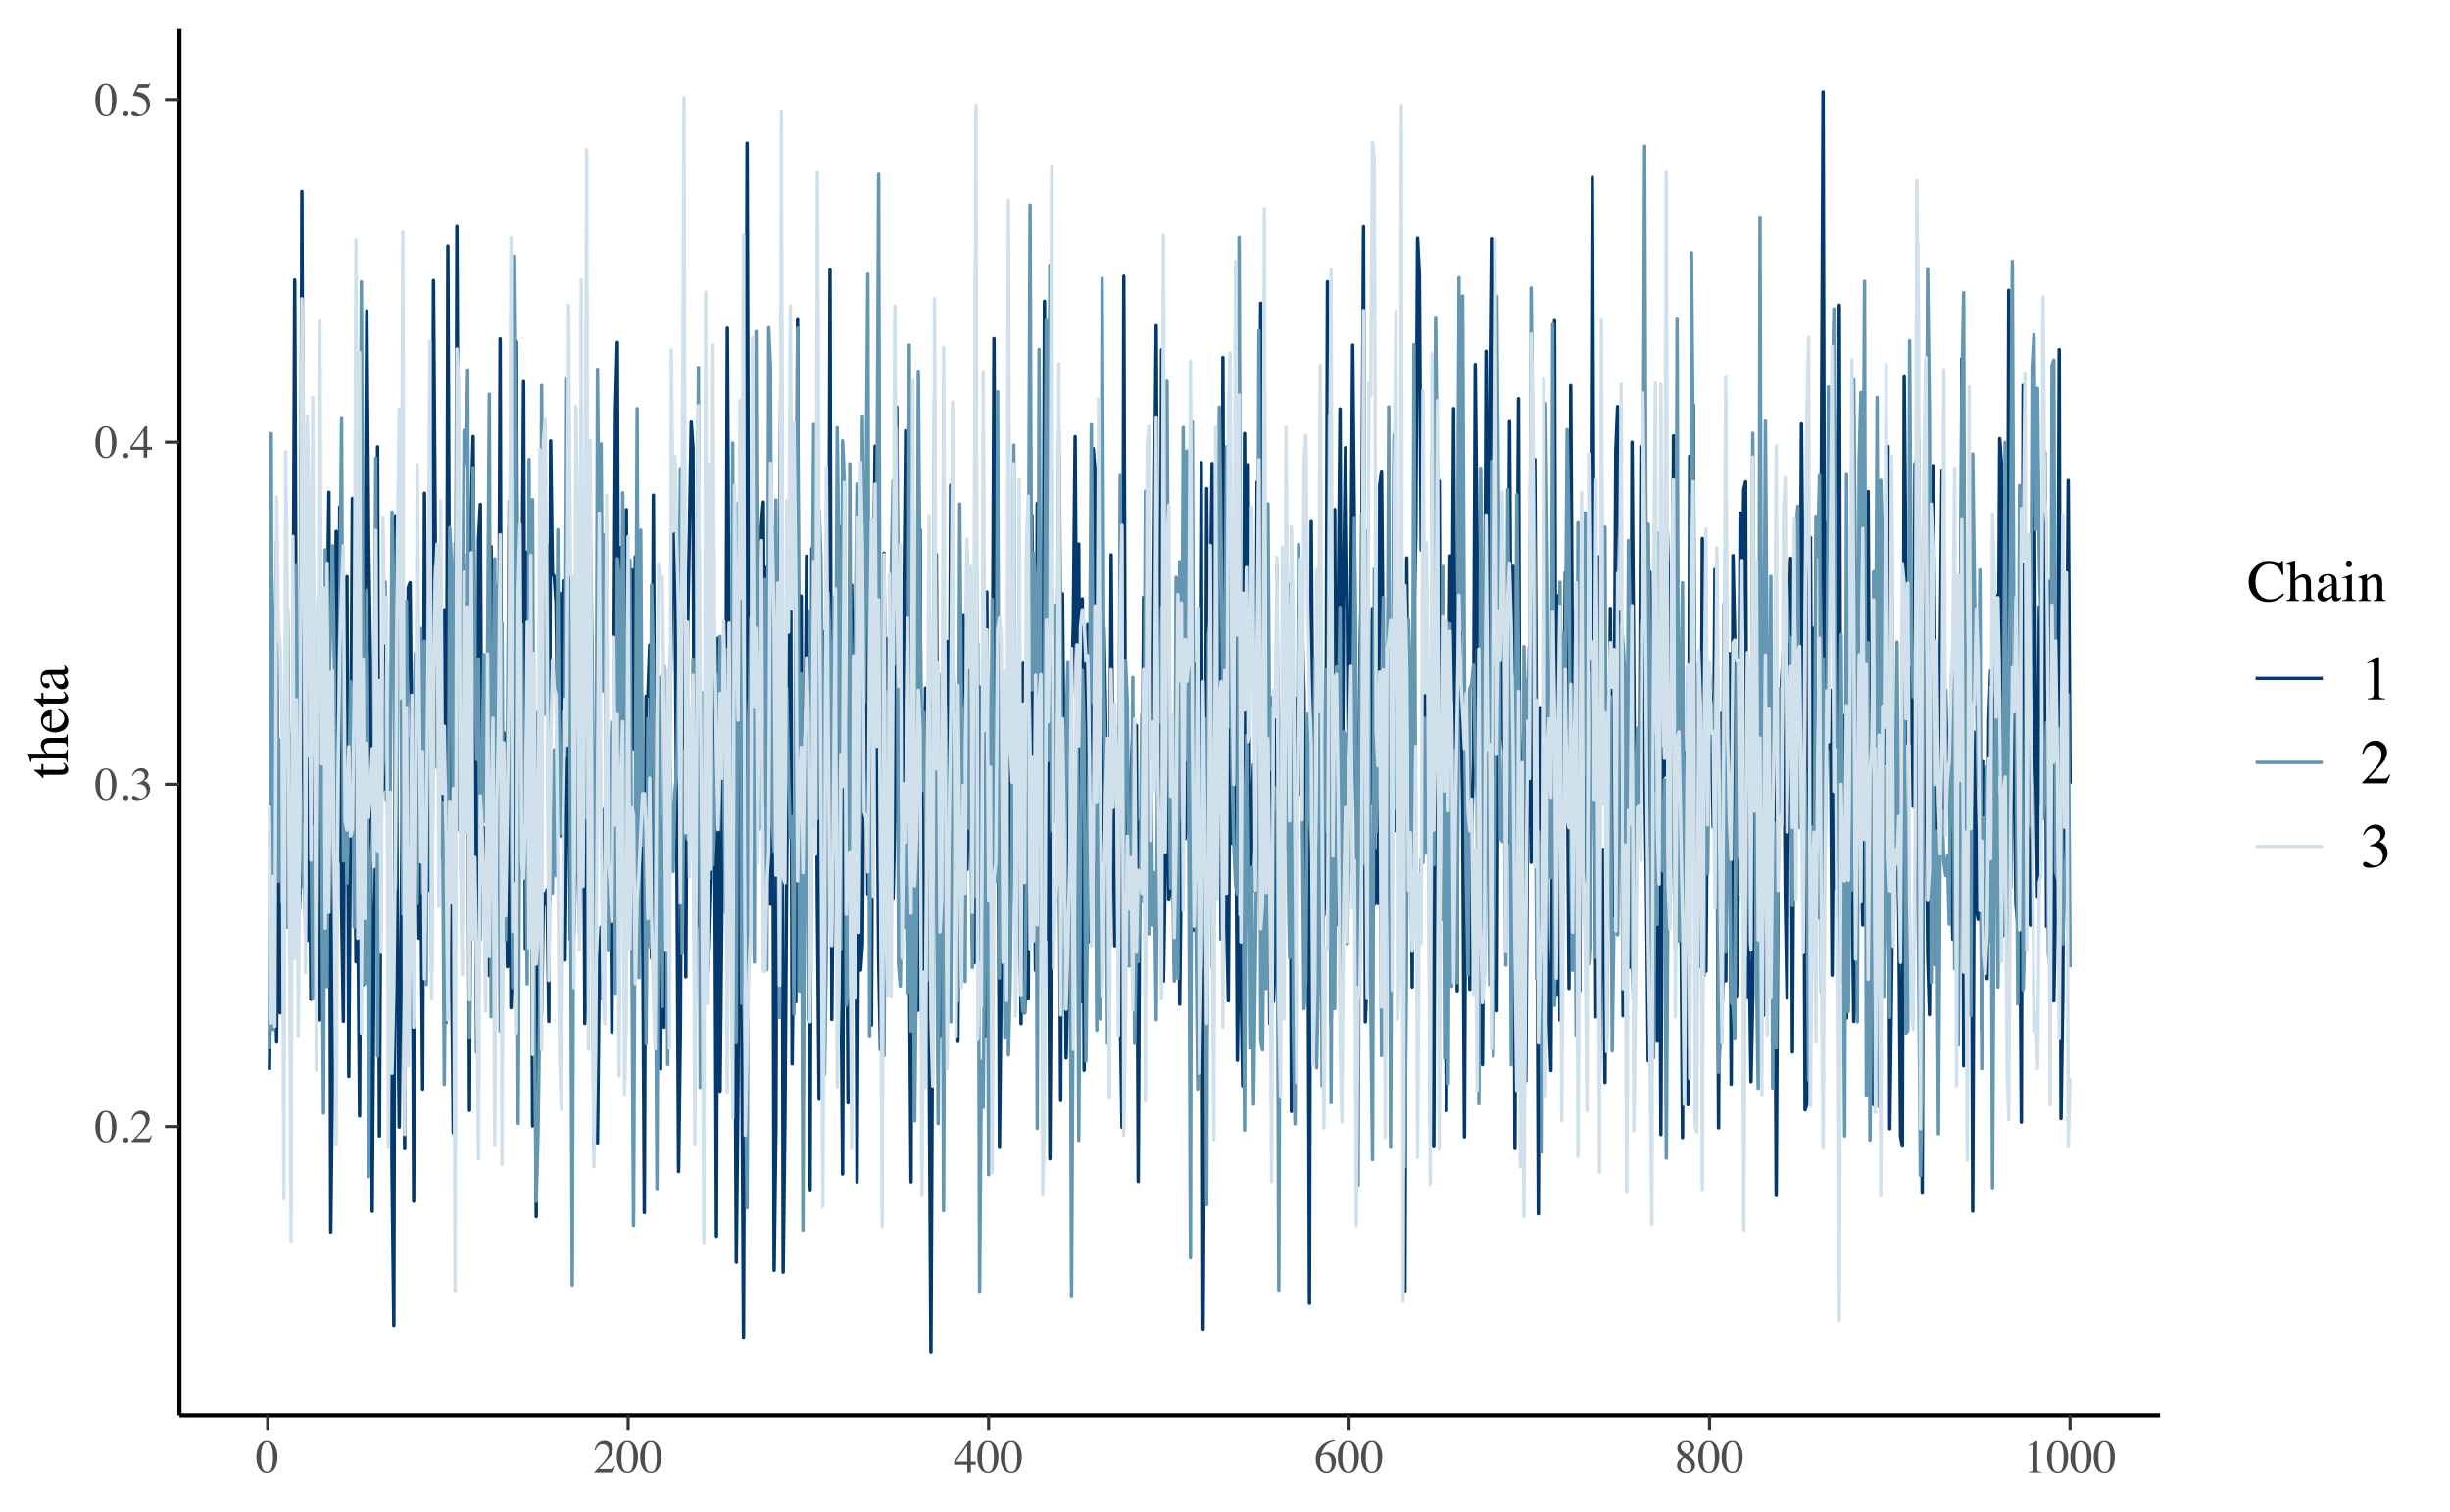 <?xml version="1.0" encoding="UTF-8"?>
<svg xmlns="http://www.w3.org/2000/svg" xmlns:xlink="http://www.w3.org/1999/xlink" width="504pt" height="311pt" viewBox="0 0 504 311" version="1.1">
<defs>
<g>
<symbol overflow="visible" id="glyph0-0">
<path style="stroke:none;" d="M 0.156 0 L 0.156 -6.344 L 6.703 -6.344 L 6.703 0 Z M 5.844 -0.859 L 5.844 -5.484 L 1.016 -5.484 L 1.016 -0.859 Z M 5.844 -0.859 "/>
</symbol>
<symbol overflow="visible" id="glyph0-1">
<path style="stroke:none;" d="M 2.297 -0.172 C 2.754 -0.172 3.066 -0.422 3.234 -0.922 C 3.41 -1.43 3.5 -2.16 3.5 -3.109 C 3.5 -3.867 3.445 -4.473 3.344 -4.922 C 3.145 -5.766 2.785 -6.188 2.266 -6.188 C 1.734 -6.188 1.367 -5.754 1.172 -4.891 C 1.066 -4.43 1.016 -3.82 1.016 -3.062 C 1.016 -2.352 1.066 -1.785 1.172 -1.359 C 1.367 -0.566 1.742 -0.172 2.297 -0.172 Z M 2.281 -6.453 C 3 -6.453 3.555 -6.07 3.953 -5.312 C 4.266 -4.707 4.422 -4.008 4.422 -3.219 C 4.422 -2.594 4.328 -2.008 4.141 -1.469 C 3.773 -0.426 3.141 0.094 2.234 0.094 C 1.617 0.094 1.113 -0.188 0.719 -0.75 C 0.289 -1.344 0.078 -2.156 0.078 -3.188 C 0.078 -3.988 0.223 -4.68 0.516 -5.266 C 0.898 -6.055 1.488 -6.453 2.281 -6.453 Z M 2.281 -6.453 "/>
</symbol>
<symbol overflow="visible" id="glyph0-2">
<path style="stroke:none;" d="M 1.562 0.109 C 1.414 0.109 1.289 0.055 1.188 -0.047 C 1.082 -0.148 1.031 -0.273 1.031 -0.422 C 1.031 -0.566 1.082 -0.691 1.188 -0.797 C 1.289 -0.898 1.414 -0.953 1.562 -0.953 C 1.707 -0.953 1.832 -0.898 1.938 -0.797 C 2.039 -0.691 2.094 -0.566 2.094 -0.422 C 2.094 -0.273 2.039 -0.148 1.938 -0.047 C 1.844 0.055 1.719 0.109 1.562 0.109 Z M 1.562 0.109 "/>
</symbol>
<symbol overflow="visible" id="glyph0-3">
<path style="stroke:none;" d="M 0.281 -0.109 C 1.426 -1.297 2.203 -2.164 2.609 -2.719 C 3.023 -3.281 3.234 -3.82 3.234 -4.344 C 3.234 -4.812 3.109 -5.164 2.859 -5.406 C 2.609 -5.645 2.305 -5.766 1.953 -5.766 C 1.523 -5.766 1.18 -5.609 0.922 -5.297 C 0.773 -5.129 0.633 -4.863 0.5 -4.5 L 0.297 -4.547 C 0.453 -5.266 0.719 -5.766 1.094 -6.047 C 1.469 -6.328 1.867 -6.469 2.297 -6.469 C 2.816 -6.469 3.238 -6.301 3.562 -5.969 C 3.895 -5.633 4.062 -5.227 4.062 -4.75 C 4.062 -4.238 3.883 -3.742 3.531 -3.266 C 3.176 -2.785 2.41 -1.941 1.234 -0.734 L 3.375 -0.734 C 3.676 -0.734 3.891 -0.77 4.016 -0.844 C 4.141 -0.914 4.273 -1.086 4.422 -1.359 L 4.547 -1.312 L 4.031 0 L 0.281 0 Z M 0.281 -0.109 "/>
</symbol>
<symbol overflow="visible" id="glyph0-4">
<path style="stroke:none;" d="M 0.75 -0.812 C 0.914 -0.812 1.141 -0.723 1.422 -0.547 C 1.703 -0.367 1.941 -0.281 2.141 -0.281 C 2.578 -0.281 2.898 -0.426 3.109 -0.719 C 3.328 -1.02 3.438 -1.344 3.438 -1.688 C 3.438 -2.02 3.352 -2.312 3.188 -2.562 C 2.895 -2.988 2.398 -3.203 1.703 -3.203 C 1.672 -3.203 1.633 -3.203 1.594 -3.203 C 1.551 -3.203 1.508 -3.195 1.469 -3.188 L 1.453 -3.312 C 1.953 -3.5 2.344 -3.707 2.625 -3.938 C 2.914 -4.176 3.062 -4.484 3.062 -4.859 C 3.062 -5.203 2.945 -5.461 2.719 -5.641 C 2.5 -5.816 2.242 -5.906 1.953 -5.906 C 1.609 -5.906 1.305 -5.781 1.047 -5.531 C 0.898 -5.395 0.742 -5.18 0.578 -4.891 L 0.438 -4.922 C 0.562 -5.398 0.789 -5.781 1.125 -6.062 C 1.469 -6.352 1.863 -6.5 2.312 -6.5 C 2.789 -6.5 3.16 -6.363 3.422 -6.094 C 3.68 -5.832 3.812 -5.531 3.812 -5.188 C 3.812 -4.883 3.703 -4.609 3.484 -4.359 C 3.359 -4.211 3.172 -4.051 2.922 -3.875 C 3.223 -3.75 3.461 -3.598 3.641 -3.422 C 3.984 -3.098 4.156 -2.68 4.156 -2.172 C 4.156 -1.578 3.922 -1.055 3.453 -0.609 C 2.984 -0.16 2.316 0.062 1.453 0.062 C 1.066 0.062 0.797 0.008 0.641 -0.094 C 0.492 -0.207 0.422 -0.332 0.422 -0.469 C 0.422 -0.551 0.445 -0.629 0.5 -0.703 C 0.551 -0.773 0.633 -0.812 0.75 -0.812 Z M 0.75 -0.812 "/>
</symbol>
<symbol overflow="visible" id="glyph0-5">
<path style="stroke:none;" d="M 2.797 -5.469 L 0.5 -2.219 L 2.797 -2.219 Z M 3.109 -6.438 L 3.547 -6.438 L 3.547 -2.219 L 4.531 -2.219 L 4.531 -1.594 L 3.547 -1.594 L 3.547 0 L 2.812 0 L 2.812 -1.594 L 0.109 -1.594 L 0.109 -2.219 Z M 3.109 -6.438 "/>
</symbol>
<symbol overflow="visible" id="glyph0-6">
<path style="stroke:none;" d="M 0.719 -0.859 C 0.895 -0.859 1.125 -0.754 1.406 -0.547 C 1.695 -0.348 1.922 -0.25 2.078 -0.25 C 2.441 -0.25 2.754 -0.406 3.016 -0.719 C 3.285 -1.039 3.422 -1.43 3.422 -1.891 C 3.422 -2.703 2.992 -3.285 2.141 -3.641 C 1.66 -3.836 1.211 -3.938 0.797 -3.938 C 0.734 -3.938 0.691 -3.938 0.672 -3.938 C 0.648 -3.945 0.629 -3.969 0.609 -4 C 0.617 -4.02 0.625 -4.035 0.625 -4.047 C 0.625 -4.066 0.629 -4.086 0.641 -4.109 L 1.656 -6.344 L 3.672 -6.344 C 3.773 -6.344 3.852 -6.359 3.906 -6.391 C 3.957 -6.43 4.031 -6.5 4.125 -6.594 L 4.188 -6.531 L 3.828 -5.656 C 3.816 -5.625 3.781 -5.602 3.719 -5.594 C 3.664 -5.594 3.609 -5.594 3.547 -5.594 L 1.734 -5.594 L 1.328 -4.781 C 1.836 -4.688 2.211 -4.602 2.453 -4.531 C 2.848 -4.395 3.176 -4.195 3.438 -3.938 C 3.656 -3.719 3.82 -3.469 3.938 -3.188 C 4.062 -2.914 4.125 -2.625 4.125 -2.312 C 4.125 -1.625 3.875 -1.047 3.375 -0.578 C 2.883 -0.117 2.266 0.109 1.516 0.109 C 1.203 0.109 0.953 0.078 0.766 0.016 C 0.453 -0.078 0.297 -0.25 0.297 -0.5 C 0.297 -0.594 0.328 -0.676 0.391 -0.75 C 0.461 -0.82 0.57 -0.859 0.719 -0.859 Z M 0.719 -0.859 "/>
</symbol>
<symbol overflow="visible" id="glyph0-7">
<path style="stroke:none;" d="M 4.484 -2.125 C 4.484 -1.562 4.301 -1.047 3.938 -0.578 C 3.57 -0.117 3.094 0.109 2.5 0.109 C 1.957 0.109 1.457 -0.145 1 -0.656 C 0.551 -1.176 0.328 -1.863 0.328 -2.719 C 0.328 -3.82 0.766 -4.77 1.641 -5.562 C 2.422 -6.227 3.297 -6.562 4.266 -6.562 L 4.297 -6.406 C 3.898 -6.332 3.562 -6.234 3.281 -6.109 C 3 -5.984 2.75 -5.812 2.531 -5.594 C 2.301 -5.363 2.086 -5.078 1.891 -4.734 C 1.691 -4.391 1.551 -4.047 1.469 -3.703 C 1.664 -3.828 1.836 -3.914 1.984 -3.969 C 2.234 -4.07 2.484 -4.125 2.734 -4.125 C 3.223 -4.125 3.633 -3.953 3.969 -3.609 C 4.312 -3.266 4.484 -2.77 4.484 -2.125 Z M 3.625 -1.766 C 3.625 -2.18 3.562 -2.551 3.438 -2.875 C 3.219 -3.414 2.844 -3.688 2.312 -3.688 C 1.832 -3.688 1.516 -3.539 1.359 -3.25 C 1.266 -3.082 1.219 -2.801 1.219 -2.406 C 1.219 -1.895 1.32 -1.395 1.531 -0.906 C 1.75 -0.426 2.094 -0.188 2.562 -0.188 C 2.938 -0.188 3.207 -0.344 3.375 -0.656 C 3.539 -0.977 3.625 -1.348 3.625 -1.766 Z M 3.625 -1.766 "/>
</symbol>
<symbol overflow="visible" id="glyph0-8">
<path style="stroke:none;" d="M 2.406 -0.156 C 2.77 -0.156 3.039 -0.254 3.219 -0.453 C 3.406 -0.66 3.5 -0.91 3.5 -1.203 C 3.5 -1.547 3.398 -1.82 3.203 -2.031 C 3.016 -2.25 2.617 -2.57 2.016 -3 C 1.742 -2.82 1.547 -2.598 1.422 -2.328 C 1.297 -2.066 1.234 -1.812 1.234 -1.562 C 1.234 -1.133 1.344 -0.789 1.562 -0.531 C 1.789 -0.281 2.07 -0.156 2.406 -0.156 Z M 2.469 -3.734 C 2.758 -3.941 2.961 -4.117 3.078 -4.266 C 3.273 -4.504 3.375 -4.789 3.375 -5.125 C 3.375 -5.426 3.281 -5.68 3.094 -5.891 C 2.914 -6.098 2.641 -6.203 2.266 -6.203 C 1.984 -6.203 1.75 -6.109 1.562 -5.922 C 1.375 -5.742 1.281 -5.523 1.281 -5.266 C 1.281 -4.973 1.391 -4.703 1.609 -4.453 C 1.828 -4.203 2.113 -3.961 2.469 -3.734 Z M 1.75 -3.188 C 1.344 -3.52 1.062 -3.785 0.906 -3.984 C 0.676 -4.285 0.562 -4.617 0.562 -4.984 C 0.562 -5.391 0.734 -5.734 1.078 -6.016 C 1.422 -6.305 1.863 -6.453 2.406 -6.453 C 2.906 -6.453 3.301 -6.316 3.594 -6.047 C 3.895 -5.773 4.047 -5.461 4.047 -5.109 C 4.047 -4.742 3.895 -4.414 3.594 -4.125 C 3.414 -3.957 3.133 -3.766 2.75 -3.547 C 3.281 -3.148 3.66 -2.805 3.891 -2.516 C 4.117 -2.223 4.234 -1.879 4.234 -1.484 C 4.234 -1.035 4.062 -0.656 3.719 -0.344 C 3.383 -0.039 2.93 0.109 2.359 0.109 C 1.859 0.109 1.426 -0.031 1.062 -0.312 C 0.695 -0.602 0.516 -0.977 0.516 -1.438 C 0.516 -1.832 0.641 -2.18 0.891 -2.484 C 1.055 -2.68 1.344 -2.914 1.75 -3.188 Z M 1.75 -3.188 "/>
</symbol>
<symbol overflow="visible" id="glyph0-9">
<path style="stroke:none;" d="M 2.844 -6.438 C 2.852 -6.414 2.859 -6.398 2.859 -6.391 C 2.859 -6.391 2.859 -6.375 2.859 -6.344 L 2.859 -0.703 C 2.859 -0.461 2.922 -0.312 3.047 -0.25 C 3.18 -0.188 3.422 -0.145 3.766 -0.125 L 3.766 0 L 1.125 0 L 1.125 -0.141 C 1.508 -0.16 1.758 -0.211 1.875 -0.297 C 1.988 -0.379 2.047 -0.562 2.047 -0.844 L 2.047 -5.188 C 2.047 -5.332 2.023 -5.441 1.984 -5.516 C 1.953 -5.598 1.875 -5.641 1.75 -5.641 C 1.664 -5.641 1.555 -5.613 1.422 -5.562 C 1.297 -5.52 1.176 -5.473 1.062 -5.422 L 1.062 -5.562 L 2.781 -6.438 Z M 2.844 -6.438 "/>
</symbol>
<symbol overflow="visible" id="glyph1-0">
<path style="stroke:none;" d="M 0 -0.188 L -7.938 -0.188 L -7.938 -8.391 L 0 -8.391 Z M -1.078 -7.312 L -6.859 -7.312 L -6.859 -1.266 L -1.078 -1.266 Z M -1.078 -7.312 "/>
</symbol>
<symbol overflow="visible" id="glyph1-1">
<path style="stroke:none;" d="M -5.406 -3.047 L -4.984 -3.047 L -4.984 -1.859 L -1.609 -1.844 C -1.305 -1.844 -1.082 -1.867 -0.938 -1.922 C -0.664 -2.016 -0.531 -2.195 -0.531 -2.469 C -0.531 -2.613 -0.562 -2.738 -0.625 -2.844 C -0.695 -2.945 -0.801 -3.062 -0.938 -3.188 L -0.812 -3.344 L -0.641 -3.219 C -0.367 -3.008 -0.176 -2.789 -0.062 -2.562 C 0.051 -2.344 0.109 -2.129 0.109 -1.922 C 0.109 -1.453 -0.094 -1.141 -0.5 -0.984 C -0.727 -0.891 -1.039 -0.844 -1.438 -0.844 L -4.984 -0.844 L -4.984 -0.203 C -4.992 -0.18 -5.004 -0.164 -5.016 -0.156 C -5.023 -0.145 -5.039 -0.141 -5.062 -0.141 C -5.102 -0.141 -5.133 -0.148 -5.156 -0.172 C -5.176 -0.191 -5.223 -0.25 -5.297 -0.344 C -5.523 -0.613 -5.707 -0.805 -5.844 -0.922 C -5.977 -1.047 -6.344 -1.328 -6.938 -1.766 C -6.938 -1.816 -6.93 -1.848 -6.922 -1.859 C -6.922 -1.867 -6.895 -1.875 -6.844 -1.875 L -5.406 -1.875 Z M -5.406 -3.047 "/>
</symbol>
<symbol overflow="visible" id="glyph1-2">
<path style="stroke:none;" d="M -0.172 -0.109 C -0.211 -0.43 -0.289 -0.641 -0.406 -0.734 C -0.52 -0.836 -0.789 -0.891 -1.219 -0.891 L -6.844 -0.891 C -7.062 -0.891 -7.223 -0.859 -7.328 -0.797 C -7.43 -0.742 -7.484 -0.609 -7.484 -0.391 C -7.484 -0.348 -7.477 -0.305 -7.469 -0.266 C -7.469 -0.223 -7.461 -0.176 -7.453 -0.125 L -7.672 -0.125 C -7.711 -0.289 -7.77 -0.5 -7.844 -0.75 C -7.914 -1.008 -7.969 -1.188 -8 -1.281 L -8.188 -1.844 L -8.141 -1.859 L -4.547 -1.859 C -4.828 -2.109 -5.031 -2.328 -5.156 -2.516 C -5.395 -2.859 -5.516 -3.227 -5.516 -3.625 C -5.516 -4.258 -5.25 -4.691 -4.719 -4.922 C -4.438 -5.047 -4.066 -5.109 -3.609 -5.109 L -1.219 -5.109 C -0.801 -5.109 -0.531 -5.156 -0.406 -5.25 C -0.281 -5.344 -0.203 -5.539 -0.172 -5.844 L 0 -5.844 L 0 -3.312 L -0.172 -3.312 C -0.211 -3.645 -0.289 -3.859 -0.406 -3.953 C -0.52 -4.055 -0.789 -4.109 -1.219 -4.109 L -3.594 -4.109 C -3.969 -4.109 -4.27 -4.047 -4.5 -3.922 C -4.738 -3.797 -4.859 -3.555 -4.859 -3.203 C -4.859 -2.898 -4.75 -2.602 -4.531 -2.312 C -4.312 -2.031 -4.172 -1.891 -4.109 -1.891 L -1.219 -1.891 C -0.781 -1.891 -0.504 -1.938 -0.391 -2.031 C -0.285 -2.133 -0.211 -2.352 -0.172 -2.688 L 0 -2.688 L 0 -0.109 Z M -0.172 -0.109 "/>
</symbol>
<symbol overflow="visible" id="glyph1-3">
<path style="stroke:none;" d="M -5.5 -2.75 C -5.5 -3.301 -5.305 -3.781 -4.922 -4.188 C -4.547 -4.602 -4.008 -4.812 -3.312 -4.812 L -3.312 -1.094 C -2.406 -1.133 -1.742 -1.336 -1.328 -1.703 C -0.91 -2.078 -0.703 -2.52 -0.703 -3.031 C -0.703 -3.438 -0.805 -3.781 -1.016 -4.062 C -1.234 -4.344 -1.539 -4.602 -1.938 -4.844 L -1.875 -5.047 C -1.375 -4.891 -0.91 -4.594 -0.484 -4.156 C -0.066 -3.719 0.141 -3.176 0.141 -2.531 C 0.141 -1.801 -0.133 -1.234 -0.688 -0.828 C -1.25 -0.43 -1.891 -0.234 -2.609 -0.234 C -3.391 -0.234 -4.066 -0.461 -4.641 -0.922 C -5.211 -1.391 -5.5 -2 -5.5 -2.75 Z M -5.062 -2.406 C -5.062 -1.957 -4.867 -1.617 -4.484 -1.391 C -4.266 -1.266 -4 -1.176 -3.688 -1.125 L -3.688 -3.594 C -4.07 -3.551 -4.359 -3.477 -4.547 -3.375 C -4.891 -3.176 -5.062 -2.852 -5.062 -2.406 Z M -5.5 -2.672 Z M -5.5 -2.672 "/>
</symbol>
<symbol overflow="visible" id="glyph1-4">
<path style="stroke:none;" d="M -3.25 -3.438 C -3.102 -2.988 -2.938 -2.617 -2.75 -2.328 C -2.406 -1.766 -2.016 -1.484 -1.578 -1.484 C -1.211 -1.484 -0.945 -1.598 -0.781 -1.828 C -0.676 -1.984 -0.625 -2.156 -0.625 -2.344 C -0.625 -2.602 -0.695 -2.848 -0.844 -3.078 C -0.988 -3.316 -1.172 -3.438 -1.391 -3.438 Z M -1.172 -0.438 C -1.734 -0.438 -2.203 -0.723 -2.578 -1.297 C -2.816 -1.648 -3.141 -2.363 -3.547 -3.438 L -4.031 -3.438 C -4.438 -3.438 -4.719 -3.398 -4.875 -3.328 C -5.133 -3.191 -5.266 -2.914 -5.266 -2.5 C -5.266 -2.301 -5.211 -2.109 -5.109 -1.922 C -5.004 -1.742 -4.859 -1.656 -4.672 -1.656 C -4.629 -1.656 -4.551 -1.664 -4.438 -1.688 C -4.32 -1.707 -4.25 -1.719 -4.219 -1.719 C -4 -1.719 -3.848 -1.645 -3.766 -1.5 C -3.711 -1.414 -3.688 -1.316 -3.688 -1.203 C -3.688 -1.023 -3.742 -0.891 -3.859 -0.797 C -3.973 -0.703 -4.102 -0.656 -4.25 -0.656 C -4.52 -0.656 -4.805 -0.82 -5.109 -1.156 C -5.41 -1.5 -5.562 -2 -5.562 -2.656 C -5.562 -3.414 -5.312 -3.93 -4.812 -4.203 C -4.539 -4.336 -4.148 -4.406 -3.641 -4.406 L -1.297 -4.406 C -1.066 -4.406 -0.91 -4.422 -0.828 -4.453 C -0.672 -4.504 -0.594 -4.613 -0.594 -4.781 C -0.594 -4.863 -0.602 -4.938 -0.625 -5 C -0.656 -5.062 -0.723 -5.16 -0.828 -5.297 L -0.531 -5.297 C -0.375 -5.172 -0.25 -5.039 -0.156 -4.906 C 0 -4.688 0.078 -4.461 0.078 -4.234 C 0.078 -3.961 -0.008 -3.766 -0.188 -3.641 C -0.363 -3.523 -0.566 -3.461 -0.797 -3.453 C -0.547 -3.16 -0.359 -2.91 -0.234 -2.703 C -0.016 -2.336 0.094 -2 0.094 -1.688 C 0.094 -1.344 -0.023 -1.047 -0.266 -0.797 C -0.504 -0.555 -0.805 -0.438 -1.172 -0.438 Z M -5.562 -2.672 Z M -5.562 -2.672 "/>
</symbol>
<symbol overflow="visible" id="glyph2-0">
<path style="stroke:none;" d="M 0.188 0 L 0.188 -7.938 L 8.391 -7.938 L 8.391 0 Z M 7.312 -1.078 L 7.312 -6.859 L 1.266 -6.859 L 1.266 -1.078 Z M 7.312 -1.078 "/>
</symbol>
<symbol overflow="visible" id="glyph2-1">
<path style="stroke:none;" d="M 4.438 -8.078 C 4.875 -8.078 5.32 -8.008 5.781 -7.875 C 6.238 -7.75 6.492 -7.688 6.547 -7.688 C 6.66 -7.688 6.766 -7.719 6.859 -7.781 C 6.961 -7.844 7.035 -7.941 7.078 -8.078 L 7.328 -8.078 L 7.438 -5.391 L 7.172 -5.391 C 7.004 -5.922 6.797 -6.352 6.547 -6.688 C 6.047 -7.301 5.379 -7.609 4.547 -7.609 C 3.711 -7.609 3.023 -7.273 2.484 -6.609 C 1.953 -5.941 1.688 -5.031 1.688 -3.875 C 1.688 -2.801 1.969 -1.941 2.531 -1.297 C 3.094 -0.66 3.805 -0.344 4.672 -0.344 C 5.285 -0.344 5.852 -0.492 6.375 -0.797 C 6.676 -0.961 7.008 -1.211 7.375 -1.547 L 7.594 -1.328 C 7.332 -0.992 7.004 -0.703 6.609 -0.453 C 5.93 -0.016 5.203 0.203 4.422 0.203 C 3.129 0.203 2.102 -0.207 1.344 -1.031 C 0.645 -1.801 0.297 -2.754 0.297 -3.891 C 0.297 -5.055 0.664 -6.035 1.406 -6.828 C 2.188 -7.66 3.195 -8.078 4.438 -8.078 Z M 4.406 -8.078 Z M 4.406 -8.078 "/>
</symbol>
<symbol overflow="visible" id="glyph2-2">
<path style="stroke:none;" d="M 0.109 -0.172 C 0.43 -0.211 0.641 -0.289 0.734 -0.406 C 0.836 -0.52 0.891 -0.789 0.891 -1.219 L 0.891 -6.844 C 0.891 -7.062 0.859 -7.223 0.797 -7.328 C 0.742 -7.43 0.609 -7.484 0.391 -7.484 C 0.348 -7.484 0.305 -7.477 0.266 -7.469 C 0.223 -7.469 0.176 -7.461 0.125 -7.453 L 0.125 -7.672 C 0.289 -7.711 0.5 -7.77 0.75 -7.844 C 1.008 -7.914 1.188 -7.969 1.281 -8 L 1.844 -8.188 L 1.859 -8.141 L 1.859 -4.547 C 2.109 -4.828 2.328 -5.031 2.516 -5.156 C 2.859 -5.395 3.227 -5.516 3.625 -5.516 C 4.258 -5.516 4.691 -5.25 4.922 -4.719 C 5.047 -4.438 5.109 -4.066 5.109 -3.609 L 5.109 -1.219 C 5.109 -0.801 5.156 -0.531 5.25 -0.406 C 5.344 -0.281 5.539 -0.203 5.844 -0.172 L 5.844 0 L 3.312 0 L 3.312 -0.172 C 3.645 -0.211 3.859 -0.289 3.953 -0.406 C 4.055 -0.52 4.109 -0.789 4.109 -1.219 L 4.109 -3.594 C 4.109 -3.969 4.047 -4.27 3.922 -4.5 C 3.797 -4.738 3.555 -4.859 3.203 -4.859 C 2.898 -4.859 2.602 -4.75 2.312 -4.531 C 2.031 -4.312 1.891 -4.172 1.891 -4.109 L 1.891 -1.219 C 1.891 -0.781 1.938 -0.504 2.031 -0.391 C 2.133 -0.285 2.352 -0.211 2.688 -0.172 L 2.688 0 L 0.109 0 Z M 0.109 -0.172 "/>
</symbol>
<symbol overflow="visible" id="glyph2-3">
<path style="stroke:none;" d="M 3.438 -3.25 C 2.988 -3.102 2.617 -2.938 2.328 -2.75 C 1.766 -2.406 1.484 -2.016 1.484 -1.578 C 1.484 -1.211 1.598 -0.945 1.828 -0.781 C 1.984 -0.676 2.156 -0.625 2.344 -0.625 C 2.602 -0.625 2.848 -0.695 3.078 -0.844 C 3.316 -0.988 3.438 -1.172 3.438 -1.391 Z M 0.438 -1.172 C 0.438 -1.734 0.723 -2.203 1.297 -2.578 C 1.648 -2.816 2.363 -3.141 3.438 -3.547 L 3.438 -4.031 C 3.438 -4.438 3.398 -4.719 3.328 -4.875 C 3.191 -5.133 2.914 -5.266 2.5 -5.266 C 2.301 -5.266 2.109 -5.211 1.922 -5.109 C 1.742 -5.004 1.656 -4.859 1.656 -4.672 C 1.656 -4.629 1.664 -4.551 1.688 -4.438 C 1.707 -4.32 1.719 -4.25 1.719 -4.219 C 1.719 -4 1.645 -3.848 1.5 -3.766 C 1.414 -3.711 1.316 -3.688 1.203 -3.688 C 1.023 -3.688 0.891 -3.742 0.797 -3.859 C 0.703 -3.973 0.656 -4.102 0.656 -4.25 C 0.656 -4.52 0.82 -4.805 1.156 -5.109 C 1.5 -5.41 2 -5.562 2.656 -5.562 C 3.414 -5.562 3.93 -5.312 4.203 -4.812 C 4.336 -4.539 4.406 -4.148 4.406 -3.641 L 4.406 -1.297 C 4.406 -1.066 4.422 -0.91 4.453 -0.828 C 4.504 -0.672 4.613 -0.594 4.781 -0.594 C 4.863 -0.594 4.938 -0.602 5 -0.625 C 5.062 -0.656 5.16 -0.723 5.297 -0.828 L 5.297 -0.531 C 5.172 -0.375 5.039 -0.25 4.906 -0.156 C 4.688 0 4.461 0.078 4.234 0.078 C 3.961 0.078 3.766 -0.008 3.641 -0.188 C 3.523 -0.363 3.461 -0.566 3.453 -0.797 C 3.16 -0.547 2.91 -0.359 2.703 -0.234 C 2.336 -0.016 2 0.094 1.688 0.094 C 1.344 0.094 1.047 -0.023 0.797 -0.266 C 0.555 -0.504 0.438 -0.805 0.438 -1.172 Z M 2.672 -5.562 Z M 2.672 -5.562 "/>
</symbol>
<symbol overflow="visible" id="glyph2-4">
<path style="stroke:none;" d="M 0.984 -7.562 C 0.984 -7.727 1.039 -7.875 1.156 -8 C 1.281 -8.125 1.426 -8.188 1.594 -8.188 C 1.758 -8.188 1.898 -8.125 2.016 -8 C 2.141 -7.883 2.203 -7.738 2.203 -7.562 C 2.203 -7.395 2.141 -7.25 2.016 -7.125 C 1.898 -7.008 1.758 -6.953 1.594 -6.953 C 1.426 -6.953 1.281 -7.008 1.156 -7.125 C 1.039 -7.25 0.984 -7.395 0.984 -7.562 Z M 0.234 -0.172 C 0.648 -0.203 0.91 -0.27 1.016 -0.375 C 1.129 -0.477 1.188 -0.758 1.188 -1.219 L 1.188 -4.016 C 1.188 -4.266 1.172 -4.441 1.141 -4.547 C 1.078 -4.703 0.953 -4.781 0.766 -4.781 C 0.723 -4.781 0.68 -4.773 0.641 -4.766 C 0.598 -4.766 0.477 -4.734 0.281 -4.672 L 0.281 -4.859 L 0.547 -4.938 C 1.223 -5.164 1.695 -5.332 1.969 -5.438 C 2.082 -5.488 2.156 -5.516 2.188 -5.516 C 2.188 -5.484 2.188 -5.453 2.188 -5.422 L 2.188 -1.219 C 2.188 -0.77 2.238 -0.488 2.344 -0.375 C 2.457 -0.27 2.703 -0.203 3.078 -0.172 L 3.078 0 L 0.234 0 Z M 0.234 -0.172 "/>
</symbol>
<symbol overflow="visible" id="glyph2-5">
<path style="stroke:none;" d="M 0.219 -0.172 C 0.5 -0.203 0.691 -0.27 0.797 -0.375 C 0.91 -0.477 0.969 -0.707 0.969 -1.062 L 0.969 -4.031 C 0.969 -4.281 0.941 -4.457 0.891 -4.562 C 0.816 -4.707 0.664 -4.781 0.438 -4.781 C 0.406 -4.781 0.367 -4.781 0.328 -4.781 C 0.297 -4.781 0.25 -4.773 0.188 -4.766 L 0.188 -4.969 C 0.352 -5.02 0.734 -5.141 1.328 -5.328 L 1.875 -5.516 C 1.906 -5.516 1.922 -5.504 1.922 -5.484 C 1.93 -5.461 1.938 -5.438 1.938 -5.406 L 1.938 -4.547 C 2.301 -4.879 2.582 -5.109 2.781 -5.234 C 3.082 -5.422 3.398 -5.516 3.734 -5.516 C 3.992 -5.516 4.234 -5.441 4.453 -5.297 C 4.879 -4.992 5.094 -4.461 5.094 -3.703 L 5.094 -0.969 C 5.094 -0.688 5.148 -0.484 5.266 -0.359 C 5.379 -0.234 5.566 -0.172 5.828 -0.172 L 5.828 0 L 3.328 0 L 3.328 -0.172 C 3.609 -0.203 3.805 -0.273 3.922 -0.391 C 4.035 -0.516 4.094 -0.773 4.094 -1.172 L 4.094 -3.688 C 4.094 -4.02 4.031 -4.297 3.906 -4.516 C 3.781 -4.734 3.551 -4.844 3.219 -4.844 C 2.988 -4.844 2.754 -4.766 2.516 -4.609 C 2.379 -4.523 2.207 -4.379 2 -4.172 L 2 -0.891 C 2 -0.609 2.062 -0.414 2.188 -0.312 C 2.312 -0.219 2.508 -0.172 2.781 -0.172 L 2.781 0 L 0.219 0 Z M 3 -5.516 Z M 3 -5.516 "/>
</symbol>
<symbol overflow="visible" id="glyph3-0">
<path style="stroke:none;" d="M 0.203 0 L 0.203 -8.594 L 9.078 -8.594 L 9.078 0 Z M 7.922 -1.172 L 7.922 -7.438 L 1.375 -7.438 L 1.375 -1.172 Z M 7.922 -1.172 "/>
</symbol>
<symbol overflow="visible" id="glyph3-1">
<path style="stroke:none;" d="M 3.844 -8.719 C 3.863 -8.695 3.875 -8.68 3.875 -8.672 C 3.875 -8.66 3.875 -8.633 3.875 -8.594 L 3.875 -0.953 C 3.875 -0.629 3.961 -0.422 4.141 -0.328 C 4.316 -0.242 4.641 -0.191 5.109 -0.172 L 5.109 0 L 1.531 0 L 1.531 -0.188 C 2.039 -0.219 2.375 -0.289 2.531 -0.406 C 2.688 -0.52 2.766 -0.766 2.766 -1.141 L 2.766 -7.016 C 2.766 -7.223 2.738 -7.379 2.688 -7.484 C 2.633 -7.586 2.523 -7.641 2.359 -7.641 C 2.254 -7.641 2.113 -7.609 1.938 -7.547 C 1.758 -7.484 1.594 -7.422 1.438 -7.359 L 1.438 -7.531 L 3.766 -8.719 Z M 3.844 -8.719 "/>
</symbol>
<symbol overflow="visible" id="glyph3-2">
<path style="stroke:none;" d="M 0.391 -0.141 C 1.93 -1.754 2.977 -2.938 3.531 -3.688 C 4.094 -4.438 4.375 -5.172 4.375 -5.891 C 4.375 -6.516 4.203 -6.988 3.859 -7.312 C 3.523 -7.645 3.125 -7.812 2.656 -7.812 C 2.07 -7.812 1.602 -7.598 1.25 -7.172 C 1.051 -6.941 0.859 -6.586 0.672 -6.109 L 0.406 -6.156 C 0.613 -7.133 0.969 -7.812 1.469 -8.188 C 1.977 -8.57 2.523 -8.766 3.109 -8.766 C 3.816 -8.766 4.391 -8.535 4.828 -8.078 C 5.273 -7.629 5.5 -7.082 5.5 -6.438 C 5.5 -5.738 5.258 -5.066 4.781 -4.422 C 4.301 -3.773 3.266 -2.629 1.672 -0.984 L 4.578 -0.984 C 4.984 -0.984 5.27 -1.031 5.438 -1.125 C 5.602 -1.227 5.789 -1.469 6 -1.844 L 6.156 -1.766 L 5.453 0 L 0.391 0 Z M 0.391 -0.141 "/>
</symbol>
<symbol overflow="visible" id="glyph3-3">
<path style="stroke:none;" d="M 1.016 -1.109 C 1.242 -1.109 1.547 -0.984 1.922 -0.734 C 2.305 -0.492 2.633 -0.375 2.906 -0.375 C 3.5 -0.375 3.938 -0.57 4.219 -0.969 C 4.508 -1.375 4.656 -1.812 4.656 -2.281 C 4.656 -2.738 4.539 -3.141 4.312 -3.484 C 3.914 -4.055 3.25 -4.344 2.312 -4.344 C 2.258 -4.344 2.207 -4.344 2.156 -4.344 C 2.102 -4.344 2.047 -4.336 1.984 -4.328 L 1.969 -4.5 C 2.645 -4.738 3.176 -5.016 3.562 -5.328 C 3.957 -5.648 4.156 -6.07 4.156 -6.594 C 4.156 -7.051 4 -7.398 3.688 -7.641 C 3.383 -7.891 3.035 -8.016 2.641 -8.016 C 2.172 -8.016 1.758 -7.844 1.406 -7.5 C 1.219 -7.312 1.008 -7.023 0.781 -6.641 L 0.578 -6.672 C 0.754 -7.316 1.07 -7.832 1.531 -8.219 C 1.988 -8.602 2.52 -8.797 3.125 -8.797 C 3.77 -8.797 4.27 -8.617 4.625 -8.266 C 4.977 -7.91 5.156 -7.5 5.156 -7.031 C 5.156 -6.625 5.008 -6.25 4.719 -5.906 C 4.551 -5.707 4.297 -5.488 3.953 -5.25 C 4.359 -5.07 4.688 -4.867 4.938 -4.641 C 5.395 -4.191 5.625 -3.629 5.625 -2.953 C 5.625 -2.148 5.305 -1.441 4.672 -0.828 C 4.035 -0.211 3.133 0.094 1.969 0.094 C 1.445 0.094 1.082 0.016 0.875 -0.141 C 0.664 -0.297 0.562 -0.461 0.562 -0.641 C 0.562 -0.742 0.598 -0.848 0.672 -0.953 C 0.742 -1.055 0.859 -1.109 1.016 -1.109 Z M 1.016 -1.109 "/>
</symbol>
</g>
</defs>
<g id="surface383">
<rect x="0" y="0" width="504" height="311" style="fill:rgb(100%,100%,100%);fill-opacity:1;stroke:none;"/>
<path style="fill:none;stroke-width:0.711;stroke-linecap:butt;stroke-linejoin:round;stroke:rgb(1.176%,22.353%,42.353%);stroke-opacity:1;stroke-miterlimit:10;" d="M 55.43 220.098 L 55.801 188.418 L 56.172 191.996 L 56.543 195.605 L 56.914 214.23 L 57.285 156.109 L 57.656 208.371 L 58.027 207.574 L 58.398 155.152 L 58.77 145.93 L 59.137 125.293 L 59.508 170.816 L 59.879 179.531 L 60.25 145.383 L 60.621 57.605 L 60.992 152.621 L 61.363 191.977 L 61.734 183.43 L 62.105 39.41 L 62.477 155.527 L 62.848 191.355 L 63.219 193.449 L 63.586 156.102 L 63.957 205.586 L 64.328 115.465 L 64.699 193.711 L 65.07 191.02 L 65.441 154.328 L 65.812 209.848 L 66.184 140.414 L 66.555 181.645 L 66.926 201.133 L 67.297 130.195 L 67.668 101.254 L 68.039 253.48 L 68.406 218.953 L 68.777 160.59 L 69.148 109.297 L 69.52 177.355 L 69.891 104.223 L 70.262 186.328 L 70.633 210.141 L 71.004 122.375 L 71.375 118.609 L 71.746 221.457 L 72.117 164.449 L 72.488 102.523 L 72.855 147.422 L 73.227 197.895 L 73.598 183.129 L 73.969 229.559 L 74.34 138.543 L 74.711 202.578 L 75.082 123.832 L 75.453 63.961 L 75.824 110.188 L 76.195 135.781 L 76.566 249.195 L 76.938 195.285 L 77.305 173.875 L 77.676 91.918 L 78.047 233.707 L 78.418 162.953 L 78.789 162.477 L 79.16 119.711 L 79.531 164.566 L 79.902 149.93 L 80.273 183.203 L 80.645 240.746 L 81.016 272.699 L 81.387 106.277 L 81.754 196.898 L 82.125 231.875 L 82.496 192.336 L 82.867 151.562 L 83.238 236.32 L 83.609 162.738 L 83.98 120.855 L 84.352 119.859 L 84.723 157.348 L 85.094 247.129 L 85.465 160.699 L 85.836 135.684 L 86.207 193.027 L 86.574 175.82 L 86.945 224.059 L 87.316 101.449 L 87.688 157.422 L 88.059 183.148 L 88.43 146.77 L 88.801 178.699 L 89.172 57.711 L 89.543 111.504 L 89.914 129.086 L 90.285 159.449 L 90.656 151.938 L 91.023 167.926 L 91.395 125.43 L 91.766 210.336 L 92.137 50.637 L 92.508 141.895 L 92.879 196.309 L 93.25 233.074 L 93.621 191.703 L 93.992 46.621 L 94.363 126.582 L 94.734 137.789 L 95.105 140.488 L 95.473 114.051 L 95.844 156.832 L 96.215 124.203 L 96.586 228.426 L 96.957 104.84 L 97.328 89.793 L 97.699 155.867 L 98.07 216.531 L 98.441 111.09 L 98.812 103.738 L 99.184 183.27 L 99.555 170.285 L 99.922 188.672 L 100.293 164.035 L 100.664 200.734 L 101.035 112.449 L 101.406 146.164 L 101.777 191.609 L 102.148 137.031 L 102.52 164.566 L 102.891 69.695 L 103.262 205.023 L 103.633 150.727 L 104.004 158.488 L 104.371 198.875 L 104.742 108.59 L 105.113 207.332 L 105.484 197.961 L 105.855 182.855 L 106.227 70.27 L 106.598 167.141 L 106.969 136.648 L 107.34 131.73 L 107.711 78.469 L 108.082 195.125 L 108.453 113.562 L 108.824 120.672 L 109.191 145.816 L 109.562 231.645 L 109.934 162.082 L 110.305 250.27 L 110.676 146.535 L 111.047 171.559 L 111.418 208.426 L 111.789 183.758 L 112.16 186.051 L 112.531 183.062 L 112.902 210.148 L 113.273 90.691 L 113.641 118.023 L 114.012 118.609 L 114.383 124.004 L 114.754 154.605 L 115.125 122.027 L 115.496 172.027 L 115.867 119.496 L 116.238 197.484 L 116.609 165.082 L 116.98 136.59 L 117.352 193.219 L 117.723 132.324 L 118.09 192.391 L 118.461 172.121 L 118.832 172.359 L 119.203 123.348 L 119.574 159.957 L 119.945 128.535 L 120.316 210.594 L 120.688 199.551 L 121.059 110.828 L 121.43 160.031 L 121.801 154.207 L 122.172 236.316 L 122.539 200.043 L 122.91 235.141 L 123.281 197.922 L 123.652 190.727 L 124.023 205.566 L 124.395 166.414 L 124.766 194.906 L 125.137 162.418 L 125.508 162.082 L 125.879 212.371 L 126.25 145.984 L 126.621 84.652 L 126.992 70.43 L 127.359 175.375 L 127.73 112.617 L 128.102 128.395 L 128.473 158.777 L 128.844 104.832 L 129.215 190.027 L 129.586 163.988 L 129.957 117.203 L 130.328 154.055 L 130.699 114.543 L 131.07 152.934 L 131.441 159.984 L 131.809 127.242 L 132.18 183.871 L 132.551 249.453 L 132.922 143.23 L 133.293 143.137 L 133.664 132.684 L 134.035 197.086 L 134.406 101.855 L 134.777 191.68 L 135.148 151.32 L 135.52 177.496 L 135.891 219.883 L 136.258 171.164 L 136.629 211.359 L 137 151.227 L 137.371 150.59 L 137.742 152.902 L 138.113 127.844 L 138.484 95.266 L 138.855 120.012 L 139.227 171.004 L 139.598 241.02 L 139.969 211.488 L 140.34 140.039 L 140.707 101.734 L 141.078 200.98 L 141.449 130.574 L 141.82 109.605 L 142.191 86.84 L 142.562 92.168 L 142.934 217.445 L 143.305 162.32 L 143.676 189.312 L 144.047 191.059 L 144.418 147.98 L 144.789 188.379 L 145.156 155.434 L 145.527 199.68 L 145.898 194.48 L 146.27 180.965 L 146.641 133.906 L 147.012 164.309 L 147.383 254.328 L 147.754 131.242 L 148.125 224.496 L 148.496 188.512 L 148.867 145.949 L 149.238 177.871 L 149.609 67.504 L 149.977 134.789 L 150.348 187.266 L 150.719 201.273 L 151.09 185.641 L 151.461 259.676 L 151.832 222.285 L 152.203 103.27 L 152.574 207.461 L 152.945 275.102 L 153.316 168.605 L 153.688 29.465 L 154.059 141.562 L 154.426 164.32 L 154.797 136.77 L 155.168 137.934 L 155.539 134.211 L 155.91 134.379 L 156.281 139.859 L 156.652 107.93 L 157.023 103.27 L 157.395 165.496 L 157.766 116.672 L 158.137 142.477 L 158.508 186.035 L 158.875 108.508 L 159.246 261.332 L 159.617 231.504 L 159.988 119.73 L 160.359 120.281 L 160.73 64.023 L 161.102 261.703 L 161.473 230.055 L 161.844 177.812 L 162.215 140.668 L 162.586 84.887 L 162.957 218.879 L 163.324 182.156 L 163.695 206.121 L 164.066 65.781 L 164.438 174.332 L 164.809 122.617 L 165.18 225.324 L 165.551 162.332 L 165.922 114.395 L 166.293 177.887 L 166.664 244.77 L 167.035 112.914 L 167.406 169.898 L 167.777 122.215 L 168.145 185.363 L 168.516 226.148 L 168.887 126.258 L 169.258 183.27 L 169.629 129.91 L 170 174.445 L 170.371 173.859 L 170.742 55.516 L 171.113 209.746 L 171.484 167.137 L 171.855 166.52 L 172.227 148.887 L 172.594 108.273 L 172.965 193.465 L 173.336 241.535 L 173.707 136.867 L 174.078 156.48 L 174.449 226.875 L 174.82 140.91 L 175.191 120.371 L 175.562 163.969 L 175.934 135.344 L 176.305 243.195 L 176.676 170.793 L 177.043 199.582 L 177.414 194.184 L 177.785 143.109 L 178.156 118.566 L 178.527 183.906 L 178.898 147.812 L 179.27 210.918 L 179.641 129.809 L 180.012 91.777 L 180.383 147.762 L 180.754 197.332 L 181.125 215.992 L 181.492 194.848 L 181.863 113.812 L 182.234 169.832 L 182.605 131.375 L 182.977 187.75 L 183.348 170.395 L 183.719 184.781 L 184.09 167.863 L 184.461 83.73 L 184.832 148.605 L 185.203 161.012 L 185.574 175.723 L 185.945 126.051 L 186.312 88.582 L 186.684 127.777 L 187.055 191.691 L 187.426 243.152 L 187.797 105.777 L 188.168 187.102 L 188.539 166.246 L 188.91 207.84 L 189.281 108.953 L 189.652 212.504 L 190.023 169.359 L 190.395 141.562 L 190.762 147.117 L 191.133 215.809 L 191.504 278.227 L 191.875 199.539 L 192.246 174.328 L 192.617 114.098 L 192.988 192.102 L 193.359 213.148 L 193.73 184.516 L 194.102 173.773 L 194.473 131.957 L 194.844 131.965 L 195.211 170.395 L 195.582 99.781 L 195.953 101.254 L 196.324 166.805 L 196.695 184.332 L 197.066 214.113 L 197.438 138.227 L 197.809 145.234 L 198.18 126.656 L 198.551 140.234 L 198.922 178.875 L 199.293 165.242 L 199.66 137.402 L 200.031 193.273 L 200.402 198.082 L 200.773 93.492 L 201.145 184.227 L 201.516 141.332 L 201.887 206.82 L 202.258 188.348 L 202.629 213.176 L 203 121.777 L 203.371 185.426 L 203.742 181.422 L 204.109 155.75 L 204.48 69.637 L 204.852 160.555 L 205.223 125.68 L 205.594 236.066 L 205.965 199.688 L 206.336 195.121 L 206.707 163.871 L 207.078 182.148 L 207.449 140.5 L 207.82 194.43 L 208.191 153.824 L 208.562 130.406 L 208.93 178.258 L 209.301 162.633 L 209.672 155.52 L 210.043 210.621 L 210.414 136.453 L 210.785 208.402 L 211.156 199.91 L 211.527 205.445 L 211.898 127.301 L 212.27 106.117 L 212.641 157.016 L 213.012 199.625 L 213.379 103.523 L 213.75 165.621 L 214.121 174.938 L 214.492 180.316 L 214.863 61.973 L 215.234 193.137 L 215.605 150.625 L 215.977 238.41 L 216.348 180.922 L 216.719 136.191 L 217.09 131.164 L 217.461 129.672 L 217.828 154.785 L 218.199 226.418 L 218.57 122.16 L 218.941 164.676 L 219.312 217.676 L 219.684 201.512 L 220.055 149.227 L 220.426 142.637 L 220.797 128.09 L 221.168 89.816 L 221.539 153.844 L 221.91 111.91 L 222.277 206.148 L 222.648 123.191 L 223.02 220.184 L 223.391 137.535 L 223.762 128.469 L 224.133 193.727 L 224.504 149.719 L 224.875 92.258 L 225.246 96.801 L 225.617 159.414 L 225.988 123.242 L 226.359 182.738 L 226.73 169.059 L 227.098 129.055 L 227.469 149.02 L 227.84 194.824 L 228.211 188.793 L 228.582 114.121 L 228.953 165.863 L 229.324 194.574 L 229.695 166.57 L 230.066 157.895 L 230.438 207.621 L 230.809 231.906 L 231.18 56.828 L 231.547 172.859 L 231.918 162.82 L 232.289 172.738 L 232.66 159.227 L 233.031 150.984 L 233.402 156 L 233.773 149.273 L 234.145 243.078 L 234.516 169.016 L 234.887 184.336 L 235.258 122.887 L 235.629 189.781 L 235.996 179 L 236.367 107.039 L 236.738 159.73 L 237.109 155.215 L 237.48 108.801 L 237.852 66.996 L 238.223 146.738 L 238.594 171.219 L 238.965 71.934 L 239.336 201.875 L 239.707 178.641 L 240.078 143.91 L 240.445 184.941 L 240.816 182.52 L 241.188 157.621 L 241.559 198.129 L 241.93 150.918 L 242.301 119.203 L 242.672 206.602 L 243.043 173.754 L 243.414 165.105 L 243.785 172.539 L 244.156 169.645 L 244.527 101.508 L 244.895 147.055 L 245.266 112.277 L 245.637 191.41 L 246.008 136.684 L 246.379 194.434 L 246.75 166.863 L 247.121 95.133 L 247.492 273.449 L 247.863 205.578 L 248.234 100.504 L 248.605 162.688 L 248.977 126.598 L 249.348 95.324 L 249.715 155.301 L 250.086 151.609 L 250.457 142.984 L 250.828 114.52 L 251.199 193.211 L 251.57 73.508 L 251.941 175.539 L 252.312 188.578 L 252.684 205.918 L 253.055 144.547 L 253.426 173.492 L 253.797 110.262 L 254.164 144.945 L 254.535 218.152 L 254.906 188.762 L 255.277 201.062 L 255.648 223.395 L 256.02 89.176 L 256.391 155.172 L 256.762 95.762 L 257.133 189.02 L 257.504 168.555 L 257.875 157.312 L 258.246 183.328 L 258.613 99.125 L 258.984 118.855 L 259.355 62.371 L 259.727 125.113 L 260.098 194.137 L 260.469 181.324 L 260.84 166.398 L 261.211 210.648 L 261.582 143.566 L 261.953 206.055 L 262.324 198.277 L 262.695 116.477 L 263.062 208.047 L 263.434 202.578 L 263.805 157.285 L 264.176 149.988 L 264.547 174.348 L 264.918 157.465 L 265.289 120.305 L 265.66 228.637 L 266.031 175.586 L 266.402 145.52 L 266.773 143.688 L 267.145 155.57 L 267.516 163.379 L 267.883 128.289 L 268.254 142.672 L 268.625 203.613 L 268.996 161.387 L 269.367 268.125 L 269.738 107.297 L 270.109 160.551 L 270.48 178.902 L 270.852 198.375 L 271.223 174.699 L 271.594 192.609 L 271.965 175.184 L 272.332 188.355 L 272.703 179.773 L 273.074 57.965 L 273.445 154.629 L 273.816 210.211 L 274.188 190.211 L 274.559 104.809 L 274.93 190.188 L 275.301 125.77 L 275.672 84.117 L 276.043 184.531 L 276.414 119.312 L 276.781 92.09 L 277.152 125.699 L 277.523 179.332 L 277.895 123.738 L 278.266 70.98 L 278.637 111.379 L 279.008 159.816 L 279.379 205.715 L 279.75 136.32 L 280.121 118.137 L 280.492 46.668 L 280.863 210.254 L 281.23 200.605 L 281.602 142.906 L 281.973 165.184 L 282.344 125.184 L 282.715 186.109 L 283.086 175.008 L 283.457 185.91 L 283.828 99.691 L 284.199 97.113 L 284.57 138.527 L 284.941 192.637 L 285.312 176.258 L 285.684 147.598 L 286.051 147.77 L 286.422 153.688 L 286.793 89.414 L 287.164 170.918 L 287.535 167.625 L 287.906 181.812 L 288.277 113.676 L 288.648 151.191 L 289.02 265.586 L 289.391 114.766 L 289.762 167.582 L 290.133 146.277 L 290.5 203.078 L 290.871 127.051 L 291.242 110.289 L 291.613 49.016 L 291.984 56.461 L 292.355 113.148 L 292.727 110.152 L 293.098 147.578 L 293.469 122.191 L 293.84 166.637 L 294.211 160.746 L 294.582 235.59 L 294.949 235.918 L 295.32 121.742 L 295.691 164.191 L 296.062 98.945 L 296.434 187.762 L 296.805 189.141 L 297.176 182.516 L 297.547 228.461 L 297.918 164.18 L 298.289 114.352 L 298.66 144.371 L 299.031 84.043 L 299.398 159.223 L 299.77 203.871 L 300.141 66.684 L 300.512 139.641 L 300.883 165.539 L 301.254 233.895 L 301.625 145.051 L 301.996 161.375 L 302.367 203.535 L 302.738 170.641 L 303.109 156.055 L 303.48 74.949 L 303.848 111.496 L 304.219 200.598 L 304.59 149.84 L 304.961 219.039 L 305.332 163.203 L 305.703 72.238 L 306.074 174.309 L 306.445 86.484 L 306.816 49.137 L 307.188 101.133 L 307.559 94.527 L 307.93 207.941 L 308.301 106.129 L 308.668 110.98 L 309.039 150.395 L 309.41 154.137 L 309.781 146.355 L 310.152 173.492 L 310.523 86.73 L 310.895 147.906 L 311.266 116.512 L 311.637 236.289 L 312.008 137.375 L 312.379 82.008 L 312.75 208.141 L 313.117 161.316 L 313.488 148.723 L 313.859 222.395 L 314.23 163.852 L 314.602 133.059 L 314.973 177.402 L 315.344 129.926 L 315.715 94.484 L 316.086 158.117 L 316.457 249.699 L 316.828 145.594 L 317.199 151.668 L 317.566 167.523 L 317.938 113.184 L 318.309 191.5 L 318.68 210.316 L 319.051 220.238 L 319.422 151.859 L 319.793 65.965 L 320.164 204.621 L 320.535 122.551 L 320.906 209.887 L 321.277 155.777 L 321.648 148.062 L 322.016 117.766 L 322.387 149.664 L 322.758 203.359 L 323.129 79.301 L 323.5 143.16 L 323.871 179.301 L 324.242 125.48 L 324.613 182.16 L 324.984 203.852 L 325.355 126.156 L 325.727 119.543 L 326.098 175.43 L 326.469 181.516 L 326.836 128.152 L 327.207 137.93 L 327.578 36.488 L 327.949 132.988 L 328.32 209.219 L 328.691 114.496 L 329.062 221.652 L 329.434 188.109 L 329.805 174.754 L 330.176 222.711 L 330.547 142.5 L 330.918 168.238 L 331.285 125.16 L 331.656 194.297 L 332.027 159.68 L 332.398 92.734 L 332.77 83.633 L 333.141 119.27 L 333.512 142.664 L 333.883 208.977 L 334.254 138.871 L 334.625 175.293 L 334.996 192.863 L 335.367 199 L 335.734 90.957 L 336.105 141.285 L 336.477 187.152 L 336.848 168.414 L 337.219 165.379 L 337.59 91.824 L 337.961 120.887 L 338.332 158.234 L 338.703 181.996 L 339.074 218.234 L 339.445 117.688 L 339.816 141.281 L 340.184 158.262 L 340.555 151.457 L 340.926 214.055 L 341.297 144.984 L 341.668 233.41 L 342.039 153.941 L 342.41 159.496 L 342.781 101.293 L 343.152 115.734 L 343.523 142.824 L 343.895 168.582 L 344.266 89.641 L 344.633 185.277 L 345.004 170.758 L 345.375 170.773 L 345.746 178.844 L 346.117 234.043 L 346.488 154.766 L 346.859 164.684 L 347.23 227.254 L 347.602 93.836 L 347.973 151.363 L 348.344 83.289 L 348.715 177.664 L 349.086 184.352 L 349.453 136.484 L 349.824 198.938 L 350.195 110.785 L 350.566 125.832 L 350.938 199.801 L 351.309 151.547 L 351.68 138.844 L 352.051 146.277 L 352.422 170.164 L 352.793 117.152 L 353.164 154.043 L 353.535 232.031 L 353.902 146.754 L 354.273 206.711 L 354.645 195.523 L 355.016 201.797 L 355.387 152.281 L 355.758 134.422 L 356.129 223.066 L 356.5 114.285 L 356.871 132.199 L 357.242 204.906 L 357.613 178.98 L 357.984 105.566 L 358.352 129.68 L 358.723 100.723 L 359.094 99.09 L 359.465 205.051 L 359.836 194.82 L 360.207 222.531 L 360.578 204.484 L 360.949 130.195 L 361.32 147.984 L 361.691 161.801 L 362.062 195.516 L 362.434 175.062 L 362.801 208.895 L 363.172 172.164 L 363.543 192.988 L 363.914 137.375 L 364.285 197.387 L 364.656 144.301 L 365.027 168.527 L 365.398 245.98 L 365.77 177.328 L 366.141 156.953 L 366.512 139.707 L 366.883 133.055 L 367.254 184.254 L 367.621 205.152 L 367.992 129.324 L 368.363 114.832 L 368.734 216.441 L 369.105 146.094 L 369.477 139.629 L 369.848 137.359 L 370.219 160.543 L 370.59 87.211 L 370.961 130.516 L 371.332 228.328 L 371.703 227.039 L 372.07 121.125 L 372.441 110.578 L 372.812 189.656 L 373.184 129.203 L 373.555 149.023 L 373.926 142.93 L 374.297 188.875 L 374.668 100.758 L 375.039 18.941 L 375.41 159.328 L 375.781 107.508 L 376.152 153.969 L 376.52 142.016 L 376.891 200.633 L 377.262 148.543 L 377.633 182.734 L 378.004 92.941 L 378.375 62.77 L 378.746 201.879 L 379.117 183.902 L 379.488 147.238 L 379.859 209.488 L 380.23 168.383 L 380.602 179.188 L 380.969 178.699 L 381.34 210.176 L 381.711 203.273 L 382.082 150.188 L 382.453 159.852 L 382.824 171.566 L 383.195 190.305 L 383.566 115.262 L 383.938 185.516 L 384.309 101.121 L 384.68 182.109 L 385.051 167.379 L 385.422 227.262 L 385.789 222.754 L 386.16 194.672 L 386.531 219.305 L 386.902 140.914 L 387.273 155.844 L 387.645 157.051 L 388.016 157.098 L 388.387 91.824 L 388.758 232.223 L 389.129 201.512 L 389.5 171.473 L 389.871 160.848 L 390.238 169.355 L 390.609 188.094 L 390.98 233.781 L 391.352 235.793 L 391.723 77.496 L 392.094 120.398 L 392.465 152.961 L 392.836 152.828 L 393.207 137.379 L 393.578 165.91 L 393.949 95.465 L 394.32 94.457 L 394.688 90.215 L 395.059 151.086 L 395.43 245.273 L 395.801 129.934 L 396.172 132.074 L 396.543 195.797 L 396.914 208.75 L 397.285 154.18 L 397.656 95.977 L 398.027 133.785 L 398.398 197.457 L 398.77 184.027 L 399.137 134.387 L 399.508 96.875 L 399.879 169.18 L 400.25 141.945 L 400.621 161.809 L 400.992 160.188 L 401.363 179.664 L 401.734 193.234 L 402.105 149.664 L 402.477 182.469 L 402.848 183.129 L 403.219 170.922 L 403.586 73.773 L 403.957 219.27 L 404.328 172.402 L 404.699 144.734 L 405.07 143.801 L 405.441 130.715 L 405.812 249.156 L 406.184 150.637 L 406.555 186.867 L 406.926 189.133 L 407.297 148.129 L 407.668 211.836 L 408.039 156.699 L 408.406 172.629 L 408.777 201.355 L 409.148 147.844 L 409.52 137.977 L 409.891 147.25 L 410.262 172.156 L 410.633 122.449 L 411.004 159.379 L 411.375 90.203 L 411.746 95.609 L 412.117 192.48 L 412.488 115.082 L 412.855 184.164 L 413.227 59.742 L 413.598 182.594 L 413.969 139.969 L 414.34 159.273 L 414.711 186.102 L 415.082 190.055 L 415.453 173.117 L 415.824 230.863 L 416.195 79.234 L 416.566 173.488 L 416.938 131.066 L 417.305 172.312 L 417.676 190.312 L 418.047 171.863 L 418.418 89.004 L 418.789 155.273 L 419.16 184.418 L 419.531 124.824 L 419.902 165.262 L 420.273 134.461 L 420.645 93 L 421.016 190.598 L 421.387 119.555 L 421.754 172.098 L 422.125 149.137 L 422.496 205.93 L 422.867 185.652 L 423.238 163.18 L 423.609 71.898 L 423.98 230.113 L 424.352 203.965 L 424.723 119.535 L 425.094 150.055 L 425.465 98.812 L 425.836 161.227 "/>
<path style="fill:none;stroke-width:0.711;stroke-linecap:butt;stroke-linejoin:round;stroke:rgb(39.216%,59.216%,69.412%);stroke-opacity:1;stroke-miterlimit:10;" d="M 55.43 215.758 L 55.801 89.16 L 56.172 211.855 L 56.543 129.332 L 56.914 111.27 L 57.285 181.336 L 57.656 152.203 L 58.027 185.68 L 58.398 165.875 L 58.77 143.141 L 59.137 190.781 L 59.508 150.895 L 59.879 187.41 L 60.25 162.945 L 60.621 134.094 L 60.992 116.375 L 61.363 186.199 L 61.734 165.02 L 62.105 170.34 L 62.477 182.395 L 62.848 183.473 L 63.219 102.234 L 63.586 127.238 L 63.957 169.312 L 64.328 205.375 L 64.699 169.895 L 65.07 180.277 L 65.441 123.078 L 65.812 146.008 L 66.184 175.324 L 66.555 228.992 L 66.926 113.105 L 67.297 203.012 L 67.668 142.266 L 68.039 127.922 L 68.406 112.246 L 68.777 136.5 L 69.148 191.906 L 69.52 165.832 L 69.891 126.129 L 70.262 86.098 L 70.633 177.109 L 71.004 162.531 L 71.375 181.691 L 71.746 163.715 L 72.117 140.262 L 72.488 143.441 L 72.855 190.715 L 73.227 136.172 L 73.598 140.523 L 73.969 124.07 L 74.34 57.969 L 74.711 147.359 L 75.082 202.281 L 75.453 121.43 L 75.824 242.062 L 76.195 177.586 L 76.566 173.215 L 76.938 162.176 L 77.305 94.219 L 77.676 217.328 L 78.047 149.086 L 78.418 165.969 L 78.789 157.406 L 79.16 153.445 L 79.531 136.273 L 79.902 186.645 L 80.273 162.273 L 80.645 105.328 L 81.016 122.664 L 81.387 182.797 L 81.754 124.977 L 82.125 97.469 L 82.496 145.281 L 82.867 188.066 L 83.238 157.352 L 83.609 123.68 L 83.98 173.434 L 84.352 151.797 L 84.723 199.539 L 85.094 146.336 L 85.465 134.328 L 85.836 185.93 L 86.207 158.797 L 86.574 129.27 L 86.945 183.715 L 87.316 131.914 L 87.688 202.57 L 88.059 121.582 L 88.43 116.207 L 88.801 199.645 L 89.172 133.852 L 89.543 116.57 L 89.914 157.902 L 90.285 136.668 L 90.656 176.535 L 91.023 165.07 L 91.395 223.117 L 91.766 178.199 L 92.137 203.094 L 92.508 108.504 L 92.879 115.879 L 93.25 181.129 L 93.621 111.742 L 93.992 170.824 L 94.363 110.434 L 94.734 156.816 L 95.105 145.449 L 95.473 88.52 L 95.844 95.488 L 96.215 76.285 L 96.586 213.402 L 96.957 177.695 L 97.328 96.387 L 97.699 135.832 L 98.07 156.246 L 98.441 135.613 L 98.812 193.223 L 99.184 157.719 L 99.555 134.656 L 99.922 169.062 L 100.293 133.652 L 100.664 81.082 L 101.035 209.199 L 101.406 140.879 L 101.777 114.941 L 102.148 182.492 L 102.52 120.156 L 102.891 212.164 L 103.262 128.211 L 103.633 192.211 L 104.004 193.352 L 104.371 151.098 L 104.742 103.098 L 105.113 167.312 L 105.484 203.203 L 105.855 52.691 L 106.227 91.379 L 106.598 231.109 L 106.969 147.91 L 107.34 128.461 L 107.711 173.402 L 108.082 158.059 L 108.453 202.438 L 108.824 94.492 L 109.191 183.535 L 109.562 102.762 L 109.934 208.219 L 110.305 247.133 L 110.676 232.715 L 111.047 207.066 L 111.418 79.262 L 111.789 137.039 L 112.16 146.918 L 112.531 112.133 L 112.902 187.391 L 113.273 182.324 L 113.641 183.73 L 114.012 154.266 L 114.383 180.168 L 114.754 108.961 L 115.125 171.52 L 115.496 165.301 L 115.867 146.5 L 116.238 155.598 L 116.609 77.953 L 116.98 92.945 L 117.352 172.805 L 117.723 264.363 L 118.09 145.645 L 118.461 179.617 L 118.832 155.719 L 119.203 191.871 L 119.574 161.992 L 119.945 114.875 L 120.316 161.496 L 120.688 168.348 L 121.059 120.641 L 121.43 110.219 L 121.801 132.836 L 122.172 179.453 L 122.539 206.293 L 122.91 76.137 L 123.281 122.176 L 123.652 91.297 L 124.023 142.164 L 124.395 110.051 L 124.766 181.355 L 125.137 195.574 L 125.508 159.117 L 125.879 148.547 L 126.25 148.73 L 126.621 204.348 L 126.992 114.906 L 127.359 118.297 L 127.73 165.625 L 128.102 101.367 L 128.473 130.473 L 128.844 189.18 L 129.215 182.395 L 129.586 115.195 L 129.957 191.102 L 130.328 252.137 L 130.699 167.301 L 131.07 84.062 L 131.441 201.152 L 131.809 109.035 L 132.18 173.805 L 132.551 165.691 L 132.922 214.57 L 133.293 147.797 L 133.664 194.719 L 134.035 120.297 L 134.406 135.781 L 134.777 180.289 L 135.148 244.543 L 135.52 139.305 L 135.891 187.984 L 136.258 207.074 L 136.629 137.055 L 137 152.395 L 137.371 219.023 L 137.742 152.816 L 138.113 166.309 L 138.484 179.281 L 138.855 162.949 L 139.227 158.809 L 139.598 137.328 L 139.969 96.574 L 140.34 196.203 L 140.707 154.492 L 141.078 170.609 L 141.449 172.688 L 141.82 170.113 L 142.191 168.117 L 142.562 135.762 L 142.934 166.648 L 143.305 163.543 L 143.676 75.723 L 144.047 223.719 L 144.418 142.496 L 144.789 192.363 L 145.156 138.109 L 145.527 126.605 L 145.898 180.676 L 146.27 140.445 L 146.641 178.047 L 147.012 170.367 L 147.383 138.863 L 147.754 154.922 L 148.125 130.918 L 148.496 138.012 L 148.867 158.949 L 149.238 187.734 L 149.609 133.578 L 149.977 180.551 L 150.348 181.758 L 150.719 91.121 L 151.09 171.402 L 151.461 214.348 L 151.832 103.555 L 152.203 108.633 L 152.574 206.434 L 152.945 203.07 L 153.316 216.707 L 153.688 248.477 L 154.059 151.043 L 154.426 127.109 L 154.797 163.387 L 155.168 197.926 L 155.539 68.195 L 155.91 167.781 L 156.281 170.512 L 156.652 158.852 L 157.023 136.988 L 157.395 119.203 L 157.766 199.508 L 158.137 67.395 L 158.508 75.832 L 158.875 169.434 L 159.246 175.156 L 159.617 102.84 L 159.988 160.918 L 160.359 209.34 L 160.73 165.367 L 161.102 179.777 L 161.473 146.738 L 161.844 141.578 L 162.215 159.535 L 162.586 172.367 L 162.957 167.992 L 163.324 208.629 L 163.695 126.078 L 164.066 67.516 L 164.438 203.926 L 164.809 138.656 L 165.18 253.078 L 165.551 151.715 L 165.922 153.391 L 166.293 209.945 L 166.664 125.766 L 167.035 138.051 L 167.406 87.316 L 167.777 111.777 L 168.145 168.406 L 168.516 104.941 L 168.887 114.871 L 169.258 147.887 L 169.629 220.992 L 170 195.164 L 170.371 122.043 L 170.742 132.863 L 171.113 190.395 L 171.484 122.812 L 171.855 155.309 L 172.227 87.953 L 172.594 118.777 L 172.965 195.172 L 173.336 90.656 L 173.707 99.785 L 174.078 206.777 L 174.449 203.594 L 174.82 95.402 L 175.191 190.418 L 175.562 141.918 L 175.934 129.539 L 176.305 99.516 L 176.676 188.797 L 177.043 163.867 L 177.414 85.766 L 177.785 144.531 L 178.156 104.484 L 178.527 56.402 L 178.898 213.137 L 179.27 127.387 L 179.641 148.387 L 180.012 150.051 L 180.383 108.422 L 180.754 35.863 L 181.125 180.934 L 181.492 181.621 L 181.863 217.176 L 182.234 152.484 L 182.605 142.285 L 182.977 187.035 L 183.348 117.156 L 183.719 98.816 L 184.09 136.594 L 184.461 88.031 L 184.832 198.055 L 185.203 202.875 L 185.574 179.484 L 185.945 190.781 L 186.312 166.117 L 186.684 204.258 L 187.055 70.965 L 187.426 212.16 L 187.797 175.895 L 188.168 230.578 L 188.539 193.875 L 188.91 76.539 L 189.281 123.758 L 189.652 162.656 L 190.023 146.598 L 190.395 166.684 L 190.762 201.746 L 191.133 177.656 L 191.504 144.855 L 191.875 166.023 L 192.246 81.867 L 192.617 170.359 L 192.988 231.172 L 193.359 176.148 L 193.73 138.703 L 194.102 249.035 L 194.473 145.25 L 194.844 164.207 L 195.211 188.078 L 195.582 210.246 L 195.953 135.293 L 196.324 140.934 L 196.695 192.047 L 197.066 205.98 L 197.438 103.68 L 197.809 149.414 L 198.18 177.168 L 198.551 201.914 L 198.922 113.68 L 199.293 170.379 L 199.66 163.742 L 200.031 199.055 L 200.402 143.117 L 200.773 184.363 L 201.145 132.355 L 201.516 265.855 L 201.887 218.363 L 202.258 227.84 L 202.629 182.172 L 203 143.82 L 203.371 241.66 L 203.742 171.871 L 204.109 123.328 L 204.48 177.48 L 204.852 181.344 L 205.223 80.57 L 205.594 201.242 L 205.965 161.766 L 206.336 161.094 L 206.707 213.422 L 207.078 149.02 L 207.449 217.043 L 207.82 201.816 L 208.191 170.527 L 208.562 91.566 L 208.93 185.047 L 209.301 141.344 L 209.672 189.879 L 210.043 202.086 L 210.414 208.078 L 210.785 208.359 L 211.156 178.609 L 211.527 136.617 L 211.898 42.195 L 212.27 141.938 L 212.641 113.797 L 213.012 119.547 L 213.379 232.141 L 213.75 71.871 L 214.121 150.754 L 214.492 213.816 L 214.863 137.746 L 215.234 65.867 L 215.605 156.504 L 215.977 54.508 L 216.348 170.863 L 216.719 168.91 L 217.09 124.547 L 217.461 146.789 L 217.828 89.008 L 218.199 126.57 L 218.57 173.926 L 218.941 194.699 L 219.312 149.852 L 219.684 136.309 L 220.055 155.949 L 220.426 266.762 L 220.797 195.066 L 221.168 165.496 L 221.539 146.426 L 221.91 234.629 L 222.277 174.316 L 222.648 137.91 L 223.02 150.012 L 223.391 218.34 L 223.762 180.551 L 224.133 143.465 L 224.504 87.359 L 224.875 144.379 L 225.246 145.332 L 225.617 211.984 L 225.988 158.988 L 226.359 209.648 L 226.73 57.289 L 227.098 141.52 L 227.469 159.699 L 227.84 214.469 L 228.211 200.664 L 228.582 168.727 L 228.953 157.734 L 229.324 163.598 L 229.695 149.992 L 230.066 201.016 L 230.438 97.809 L 230.809 149.758 L 231.18 183.215 L 231.547 136.012 L 231.918 145.039 L 232.289 198.73 L 232.66 187.312 L 233.031 139.379 L 233.402 214.504 L 233.773 190.656 L 234.145 197.832 L 234.516 183.176 L 234.887 147.066 L 235.258 185.621 L 235.629 101.035 L 235.996 156.168 L 236.367 192.133 L 236.738 149.742 L 237.109 190.324 L 237.48 179.527 L 237.852 209.816 L 238.223 141.195 L 238.594 148.551 L 238.965 124.914 L 239.336 134.746 L 239.707 119.68 L 240.078 78.387 L 240.445 153.855 L 240.816 182.691 L 241.188 175.254 L 241.559 201.879 L 241.93 118.754 L 242.301 201.359 L 242.672 115.547 L 243.043 157.781 L 243.414 87.926 L 243.785 156.422 L 244.156 92.777 L 244.527 167.609 L 244.895 258.746 L 245.266 86.797 L 245.637 170.953 L 246.008 188.457 L 246.379 224.051 L 246.75 173.242 L 247.121 199.305 L 247.492 184.629 L 247.863 147.871 L 248.234 247.824 L 248.605 130.727 L 248.977 127.664 L 249.348 198.922 L 249.715 151.883 L 250.086 183.008 L 250.457 141.773 L 250.828 83.762 L 251.199 111.148 L 251.57 145.211 L 251.941 140.684 L 252.312 91.879 L 252.684 149.578 L 253.055 107.668 L 253.426 158.004 L 253.797 173.176 L 254.164 181.977 L 254.535 183.953 L 254.906 48.863 L 255.277 150.828 L 255.648 161.543 L 256.02 232.523 L 256.391 151.32 L 256.762 167.789 L 257.133 215.613 L 257.504 178.461 L 257.875 227.172 L 258.246 197.34 L 258.613 169.113 L 258.984 68.016 L 259.355 213.891 L 259.727 216.004 L 260.098 169.027 L 260.469 203.395 L 260.84 103.629 L 261.211 158.367 L 261.582 145.746 L 261.953 161.629 L 262.324 162.234 L 262.695 167.281 L 263.062 265.402 L 263.434 150.469 L 263.805 145.133 L 264.176 166.277 L 264.547 143.984 L 264.918 174.18 L 265.289 197.059 L 265.66 115.531 L 266.031 210.598 L 266.402 231.211 L 266.773 182.637 L 267.145 111.992 L 267.516 134.82 L 267.883 165.203 L 268.254 207.555 L 268.625 202.066 L 268.996 146.93 L 269.367 165 L 269.738 172.117 L 270.109 179.699 L 270.48 135.539 L 270.852 219.688 L 271.223 199.91 L 271.594 139.211 L 271.965 223.387 L 272.332 168.793 L 272.703 137.82 L 273.074 171.133 L 273.445 85.477 L 273.816 226.855 L 274.188 154.043 L 274.559 207.543 L 274.93 137.234 L 275.301 148.984 L 275.672 124.961 L 276.043 208.477 L 276.414 150.539 L 276.781 151.387 L 277.152 194.129 L 277.523 175.223 L 277.895 175.203 L 278.266 159.02 L 278.637 106.645 L 279.008 156.441 L 279.379 243.852 L 279.75 150.586 L 280.121 105.785 L 280.492 177.715 L 280.863 145.414 L 281.23 109.219 L 281.602 129.828 L 281.973 204.879 L 282.344 238.586 L 282.715 117.043 L 283.086 171.145 L 283.457 152.301 L 283.828 146.859 L 284.199 217.184 L 284.57 122.895 L 284.941 217.203 L 285.312 168.566 L 285.684 83.695 L 286.051 236.07 L 286.422 153.883 L 286.793 147.027 L 287.164 166.336 L 287.535 142.828 L 287.906 184.051 L 288.277 188.441 L 288.648 170.438 L 289.02 240.078 L 289.391 187.016 L 289.762 127.492 L 290.133 141.223 L 290.5 177.34 L 290.871 70.891 L 291.242 181.324 L 291.613 183.059 L 291.984 186.227 L 292.355 176.777 L 292.727 177.477 L 293.098 147.789 L 293.469 175.539 L 293.84 148.801 L 294.211 231.383 L 294.582 93.121 L 294.949 177.902 L 295.32 65.273 L 295.691 98.59 L 296.062 190.941 L 296.434 161.637 L 296.805 116.547 L 297.176 217.727 L 297.547 160.18 L 297.918 222.922 L 298.289 128.305 L 298.66 202.926 L 299.031 154.309 L 299.398 185.926 L 299.77 202.16 L 300.141 57.125 L 300.512 129.523 L 300.883 60.895 L 301.254 138.043 L 301.625 180.527 L 301.996 200.531 L 302.367 141.699 L 302.738 140.793 L 303.109 136.859 L 303.48 155.414 L 303.848 163.738 L 304.219 227.062 L 304.59 96.504 L 304.961 127.242 L 305.332 200.566 L 305.703 141.992 L 306.074 168.996 L 306.445 202.621 L 306.816 94.898 L 307.188 217.312 L 307.559 169.723 L 307.93 60.973 L 308.301 108.477 L 308.668 172.398 L 309.039 173.109 L 309.41 154.379 L 309.781 198.562 L 310.152 100.691 L 310.523 140.383 L 310.895 219.074 L 311.266 139.254 L 311.637 190.367 L 312.008 101.773 L 312.379 136.797 L 312.75 193.32 L 313.117 194.445 L 313.488 133.012 L 313.859 148.508 L 314.23 140.074 L 314.602 153.391 L 314.973 59.25 L 315.344 94.992 L 315.715 115.387 L 316.086 201.391 L 316.457 171.082 L 316.828 181.168 L 317.199 236.992 L 317.566 158.438 L 317.938 82.996 L 318.309 117.75 L 318.68 173.227 L 319.051 180.559 L 319.422 66.688 L 319.793 206.867 L 320.164 182.715 L 320.535 164.809 L 320.906 119.766 L 321.277 166.664 L 321.648 130.293 L 322.016 137.152 L 322.387 88.367 L 322.758 108.773 L 323.129 179.117 L 323.5 199.625 L 323.871 163.156 L 324.242 213.008 L 324.613 107.504 L 324.984 109.645 L 325.355 147.477 L 325.727 159.254 L 326.098 105.539 L 326.469 171.465 L 326.836 198.273 L 327.207 192.176 L 327.578 133.59 L 327.949 148.031 L 328.32 196.98 L 328.691 147.961 L 329.062 182.895 L 329.434 94.387 L 329.805 147.176 L 330.176 108.414 L 330.547 213.398 L 330.918 167.496 L 331.285 143.348 L 331.656 216.234 L 332.027 189.055 L 332.398 188.68 L 332.77 192.32 L 333.141 144.66 L 333.512 128.488 L 333.883 132.344 L 334.254 138.543 L 334.625 182.199 L 334.996 111.195 L 335.367 129.078 L 335.734 195.68 L 336.105 209.449 L 336.477 158.355 L 336.848 149.762 L 337.219 169.195 L 337.59 128.781 L 337.961 126.891 L 338.332 30.074 L 338.703 144.348 L 339.074 107.797 L 339.445 140.52 L 339.816 208.672 L 340.184 217.605 L 340.555 163.172 L 340.926 190.156 L 341.297 109.652 L 341.668 177.449 L 342.039 179.145 L 342.41 160.391 L 342.781 238.266 L 343.152 176.922 L 343.523 188.09 L 343.895 170.73 L 344.266 149.164 L 344.633 195.383 L 345.004 65.664 L 345.375 193.637 L 345.746 143.184 L 346.117 119.867 L 346.488 196.289 L 346.859 177.254 L 347.23 137.191 L 347.602 215.418 L 347.973 51.984 L 348.344 96.453 L 348.715 177.832 L 349.086 205.363 L 349.453 178.168 L 349.824 173.5 L 350.195 165.91 L 350.566 200.707 L 350.938 140.93 L 351.309 179.656 L 351.68 146.09 L 352.051 144.734 L 352.422 150.391 L 352.793 143.426 L 353.164 133.496 L 353.535 220.605 L 353.902 213.758 L 354.273 174.312 L 354.645 124.18 L 355.016 195.883 L 355.387 161.117 L 355.758 168.949 L 356.129 206.211 L 356.5 206.844 L 356.871 213.574 L 357.242 136.59 L 357.613 175.68 L 357.984 176.918 L 358.352 157.855 L 358.723 179.98 L 359.094 196.625 L 359.465 173.707 L 359.836 156.156 L 360.207 184.781 L 360.578 89.113 L 360.949 150.836 L 361.32 199.34 L 361.691 223.922 L 362.062 44.68 L 362.434 174.832 L 362.801 150.133 L 363.172 86.648 L 363.543 141.273 L 363.914 177.277 L 364.285 118.57 L 364.656 223.84 L 365.027 169.387 L 365.398 215.547 L 365.77 177.125 L 366.141 141.629 L 366.512 154.375 L 366.883 139.156 L 367.254 121.641 L 367.621 120.672 L 367.992 131.914 L 368.363 131.156 L 368.734 186.312 L 369.105 143.941 L 369.477 109.141 L 369.848 104.145 L 370.219 170.285 L 370.59 166.012 L 370.961 168.223 L 371.332 159.047 L 371.703 177.648 L 372.07 222.207 L 372.441 193.184 L 372.812 170.145 L 373.184 193.379 L 373.555 106.379 L 373.926 114.43 L 374.297 97.762 L 374.668 204.145 L 375.039 135.594 L 375.41 173.418 L 375.781 155.824 L 376.152 79.566 L 376.52 125.945 L 376.891 83.547 L 377.262 63.559 L 377.633 144.145 L 378.004 158.348 L 378.375 201.594 L 378.746 130.523 L 379.117 184.43 L 379.488 233.699 L 379.859 97.594 L 380.23 208.086 L 380.602 175.777 L 380.969 183.094 L 381.34 78.098 L 381.711 119.617 L 382.082 210.238 L 382.453 94.867 L 382.824 80.719 L 383.195 125.031 L 383.566 57.867 L 383.938 225.473 L 384.309 132.234 L 384.68 234.566 L 385.051 193.805 L 385.422 117.613 L 385.789 153.477 L 386.16 81.738 L 386.531 227.648 L 386.902 98.793 L 387.273 112.859 L 387.645 204.977 L 388.016 185.281 L 388.387 170.789 L 388.758 209.297 L 389.129 96.922 L 389.5 192.363 L 389.871 170.125 L 390.238 132.07 L 390.609 182.16 L 390.98 193.684 L 391.352 126.59 L 391.723 145.828 L 392.094 212.586 L 392.465 212.066 L 392.836 70.09 L 393.207 128.02 L 393.578 143.359 L 393.949 134.695 L 394.32 167.023 L 394.688 197.969 L 395.059 241.828 L 395.43 224.227 L 395.801 102.379 L 396.172 133.152 L 396.543 55.301 L 396.914 85.391 L 397.285 202.109 L 397.656 125.094 L 398.027 198.484 L 398.398 170.984 L 398.77 233.242 L 399.137 170.125 L 399.508 166.789 L 399.879 177.223 L 400.25 180.098 L 400.621 176.129 L 400.992 190.113 L 401.363 140.746 L 401.734 135.645 L 402.105 199.336 L 402.477 189.547 L 402.848 214.84 L 403.219 162.004 L 403.586 80.5 L 403.957 60.219 L 404.328 195.852 L 404.699 159.578 L 405.07 110.039 L 405.441 208.941 L 405.812 93.363 L 406.184 122.082 L 406.555 140.457 L 406.926 162.129 L 407.297 117.25 L 407.668 219.859 L 408.039 168.254 L 408.406 198.207 L 408.777 157.707 L 409.148 193.629 L 409.52 141.344 L 409.891 244.359 L 410.262 170.301 L 410.633 133.582 L 411.004 203.105 L 411.375 163.609 L 411.746 173.988 L 412.117 158.508 L 412.488 91.012 L 412.855 200.746 L 413.227 144.531 L 413.598 113.246 L 413.969 53.777 L 414.34 146.031 L 414.711 144.629 L 415.082 206.543 L 415.453 99.863 L 415.824 152.551 L 416.195 203.637 L 416.566 189.984 L 416.938 130.41 L 417.305 154.523 L 417.676 169.762 L 418.047 75.695 L 418.418 68.824 L 418.789 108.898 L 419.16 79.863 L 419.531 115.836 L 419.902 128.742 L 420.273 168.422 L 420.645 161.688 L 421.016 148.707 L 421.387 196.191 L 421.754 198.664 L 422.125 75.223 L 422.496 74.047 L 422.867 179.348 L 423.238 180.66 L 423.609 149.949 L 423.98 158.234 L 424.352 194.16 L 424.723 182.348 L 425.094 173.93 L 425.465 142.922 L 425.836 199 "/>
<path style="fill:none;stroke-width:0.711;stroke-linecap:butt;stroke-linejoin:round;stroke:rgb(81.961%,88.235%,92.549%);stroke-opacity:1;stroke-miterlimit:10;" d="M 55.43 165.738 L 55.801 210.52 L 56.172 180.344 L 56.543 211.199 L 56.914 102.227 L 57.285 129.258 L 57.656 133.141 L 58.027 149.289 L 58.398 246.594 L 58.77 92.922 L 59.137 124.723 L 59.508 181.27 L 59.879 255.344 L 60.25 110.336 L 60.621 197.203 L 60.992 143.941 L 61.363 213.133 L 61.734 164.023 L 62.105 61.473 L 62.477 90.836 L 62.848 200.074 L 63.219 85.738 L 63.586 103.602 L 63.957 176.969 L 64.328 81.789 L 64.699 139.859 L 65.07 220.191 L 65.441 135.172 L 65.812 66.023 L 66.184 157.145 L 66.555 120.91 L 66.926 190.957 L 67.297 116.051 L 67.668 187.707 L 68.039 138.418 L 68.406 137.984 L 68.777 185.426 L 69.148 235.391 L 69.52 160.73 L 69.891 133.562 L 70.262 121.551 L 70.633 112.242 L 71.004 168.898 L 71.375 170.762 L 71.746 153.629 L 72.117 171.984 L 72.488 170.441 L 72.855 143.914 L 73.227 49.367 L 73.598 193.027 L 73.969 72.496 L 74.34 212.598 L 74.711 135.746 L 75.082 188.938 L 75.453 152.918 L 75.824 168.18 L 76.195 162.75 L 76.566 154.02 L 76.938 178.301 L 77.305 109.082 L 77.676 175.027 L 78.047 140.023 L 78.418 195.938 L 78.789 106.605 L 79.16 132.188 L 79.531 122.969 L 79.902 236.086 L 80.273 163.016 L 80.645 220.773 L 81.016 203.469 L 81.387 168.824 L 81.754 111.191 L 82.125 84.125 L 82.496 143.621 L 82.867 47.734 L 83.238 233.395 L 83.609 145.598 L 83.98 219.277 L 84.352 196.984 L 84.723 143.031 L 85.094 211.363 L 85.465 177.668 L 85.836 95.73 L 86.207 139.086 L 86.574 177.324 L 86.945 154.633 L 87.316 201.367 L 87.688 175.695 L 88.059 134.582 L 88.43 70.152 L 88.801 205.434 L 89.172 144.797 L 89.543 119.531 L 89.914 111.898 L 90.285 186.543 L 90.656 102.996 L 91.023 163.215 L 91.395 149.414 L 91.766 173.359 L 92.137 209.902 L 92.508 164.875 L 92.879 185.746 L 93.25 162.211 L 93.621 265.555 L 93.992 71.766 L 94.363 78.852 L 94.734 178.59 L 95.105 200.496 L 95.473 117.711 L 95.844 171.219 L 96.215 124.824 L 96.586 205.715 L 96.957 113.699 L 97.328 193.234 L 97.699 176.414 L 98.07 202.141 L 98.441 238.352 L 98.812 163.738 L 99.184 170.281 L 99.555 185.41 L 99.922 208.082 L 100.293 134.523 L 100.664 196.801 L 101.035 167.641 L 101.406 147.77 L 101.777 235.621 L 102.148 166.672 L 102.52 150.844 L 102.891 109.98 L 103.262 239.586 L 103.633 152.789 L 104.004 188.406 L 104.371 165.883 L 104.742 138.512 L 105.113 48.914 L 105.484 191.613 L 105.855 181.777 L 106.227 212.543 L 106.598 121.582 L 106.969 107.898 L 107.34 177.277 L 107.711 180.699 L 108.082 168.758 L 108.453 127.973 L 108.824 195.082 L 109.191 114.219 L 109.562 216.965 L 109.934 134.418 L 110.305 198.355 L 110.676 193.055 L 111.047 92.48 L 111.418 215.945 L 111.789 90.551 L 112.16 86.254 L 112.531 130.691 L 112.902 201.73 L 113.273 155.137 L 113.641 135.938 L 114.012 141.668 L 114.383 143.023 L 114.754 175.836 L 115.125 217.855 L 115.496 228.254 L 115.867 167.113 L 116.238 143.848 L 116.609 153.344 L 116.98 62.758 L 117.352 118.004 L 117.723 118.734 L 118.09 203.227 L 118.461 83.586 L 118.832 108.035 L 119.203 195.477 L 119.574 57.613 L 119.945 182.348 L 120.316 134.074 L 120.688 30.781 L 121.059 215.938 L 121.43 90.582 L 121.801 178.707 L 122.172 240.055 L 122.539 216.301 L 122.91 162.234 L 123.281 105.691 L 123.652 168.535 L 124.023 203.746 L 124.395 210.734 L 124.766 101.828 L 125.137 176.84 L 125.508 181.707 L 125.879 189.562 L 126.25 131.07 L 126.621 169.742 L 126.992 146.977 L 127.359 221.324 L 127.73 159.051 L 128.102 148.469 L 128.473 225.18 L 128.844 209.391 L 129.215 110.371 L 129.586 195.184 L 129.957 166.246 L 130.328 167.723 L 130.699 202.375 L 131.07 184.977 L 131.441 179.629 L 131.809 171.539 L 132.18 163.305 L 132.551 163.277 L 132.922 171 L 133.293 189.02 L 133.664 160.105 L 134.035 187.98 L 134.406 205.566 L 134.777 215.801 L 135.148 148.102 L 135.52 116.191 L 135.891 119.371 L 136.258 118.703 L 136.629 150.324 L 137 195.516 L 137.371 137.855 L 137.742 215.613 L 138.113 71.934 L 138.484 109.25 L 138.855 93.891 L 139.227 111.586 L 139.598 125.332 L 139.969 185.785 L 140.34 106.109 L 140.707 20.082 L 141.078 171.293 L 141.449 127.988 L 141.82 180.406 L 142.191 157.379 L 142.562 138.91 L 142.934 235.398 L 143.305 158.758 L 143.676 83.441 L 144.047 139.711 L 144.418 180.074 L 144.789 255.785 L 145.156 60.094 L 145.527 206.438 L 145.898 95.406 L 146.27 178.848 L 146.641 70.992 L 147.012 131.855 L 147.383 154.398 L 147.754 170.676 L 148.125 142.676 L 148.496 160.117 L 148.867 127.816 L 149.238 144.738 L 149.609 224.648 L 149.977 128.18 L 150.348 188.445 L 150.719 230.051 L 151.09 99.832 L 151.461 129.289 L 151.832 148.145 L 152.203 82.371 L 152.574 123.066 L 152.945 48.355 L 153.316 233.555 L 153.688 215.719 L 154.059 199.492 L 154.426 192.387 L 154.797 69.488 L 155.168 145.5 L 155.539 129.238 L 155.91 177.605 L 156.281 138.719 L 156.652 111.195 L 157.023 199.801 L 157.395 199.902 L 157.766 181.336 L 158.137 175.395 L 158.508 95.262 L 158.875 109.383 L 159.246 128.934 L 159.617 180.047 L 159.988 119.957 L 160.359 202.711 L 160.73 22.891 L 161.102 180.617 L 161.473 181.633 L 161.844 102.973 L 162.215 130.027 L 162.586 62.941 L 162.957 125.285 L 163.324 87.035 L 163.695 118.355 L 164.066 181.238 L 164.438 160.777 L 164.809 153.746 L 165.18 179.547 L 165.551 152.188 L 165.922 135.34 L 166.293 147.613 L 166.664 210.23 L 167.035 166.293 L 167.406 115.477 L 167.777 175.75 L 168.145 35.371 L 168.516 111.391 L 168.887 162.996 L 169.258 248.25 L 169.629 196.148 L 170 96.309 L 170.371 151.375 L 170.742 191.234 L 171.113 194.523 L 171.484 161.898 L 171.855 121.152 L 172.227 223.633 L 172.594 204.008 L 172.965 155.195 L 173.336 161.809 L 173.707 99.23 L 174.078 188.102 L 174.449 176.188 L 174.82 175.258 L 175.191 236.363 L 175.562 134.93 L 175.934 205.141 L 176.305 106.551 L 176.676 191.82 L 177.043 95.086 L 177.414 112.48 L 177.785 167.023 L 178.156 168.309 L 178.527 179.367 L 178.898 136.512 L 179.27 106.93 L 179.641 184.391 L 180.012 99.59 L 180.383 153.52 L 180.754 123.387 L 181.125 178.145 L 181.492 252.34 L 181.863 114.074 L 182.234 190.613 L 182.605 204.734 L 182.977 118.094 L 183.348 204.895 L 183.719 134.078 L 184.09 62.941 L 184.461 122.82 L 184.832 141.223 L 185.203 112 L 185.574 197.113 L 185.945 161.266 L 186.312 173.266 L 186.684 127.133 L 187.055 167.672 L 187.426 187.879 L 187.797 78.242 L 188.168 182.234 L 188.539 172.828 L 188.91 141.973 L 189.281 150.148 L 189.652 245.977 L 190.023 200.043 L 190.395 223.68 L 190.762 157.793 L 191.133 106.25 L 191.504 209.168 L 191.875 223.426 L 192.246 61.426 L 192.617 158.176 L 192.988 136.496 L 193.359 191.742 L 193.73 185.117 L 194.102 71.449 L 194.473 157.477 L 194.844 219.883 L 195.211 174.266 L 195.582 145.223 L 195.953 82.719 L 196.324 153.773 L 196.695 213.207 L 197.066 141.02 L 197.438 174.727 L 197.809 203.156 L 198.18 161.566 L 198.551 183.777 L 198.922 110.898 L 199.293 137.324 L 199.66 116.516 L 200.031 187.727 L 200.402 117.562 L 200.773 21.637 L 201.145 213.695 L 201.516 198.133 L 201.887 207.105 L 202.258 76.586 L 202.629 150.277 L 203 129.57 L 203.371 185.18 L 203.742 157.824 L 204.109 241.258 L 204.48 180.676 L 204.852 177.297 L 205.223 129.465 L 205.594 127.152 L 205.965 130.523 L 206.336 197.98 L 206.707 138.016 L 207.078 205.871 L 207.449 41.18 L 207.82 152.832 L 208.191 160.906 L 208.562 95.387 L 208.93 209.066 L 209.301 166.387 L 209.672 98.699 L 210.043 204.691 L 210.414 144.84 L 210.785 181.551 L 211.156 111.758 L 211.527 102.039 L 211.898 195.238 L 212.27 155.633 L 212.641 193.551 L 213.012 138.906 L 213.379 190.254 L 213.75 143.688 L 214.121 138.789 L 214.492 245.828 L 214.863 231.68 L 215.234 127.582 L 215.605 148.512 L 215.977 129.246 L 216.348 34.129 L 216.719 199.301 L 217.09 186.293 L 217.461 181.16 L 217.828 74.781 L 218.199 208.812 L 218.57 147.859 L 218.941 170.883 L 219.312 207.645 L 219.684 194.496 L 220.055 177.188 L 220.426 133.402 L 220.797 215.91 L 221.168 171.27 L 221.539 132.633 L 221.91 153.473 L 222.277 128.852 L 222.648 125.43 L 223.02 127.949 L 223.391 136.012 L 223.762 134.879 L 224.133 155.863 L 224.504 194.629 L 224.875 176.977 L 225.246 124.656 L 225.617 164.938 L 225.988 82.094 L 226.359 159.418 L 226.73 204.922 L 227.098 185.934 L 227.469 162.801 L 227.84 151.879 L 228.211 225.922 L 228.582 137.762 L 228.953 166.152 L 229.324 144.812 L 229.695 156.844 L 230.066 213.027 L 230.438 125.074 L 230.809 108.074 L 231.18 233.543 L 231.547 207.984 L 231.918 172.043 L 232.289 186.949 L 232.66 176.445 L 233.031 207.848 L 233.402 147.957 L 233.773 195.898 L 234.145 179.066 L 234.516 179.66 L 234.887 183.777 L 235.258 137.727 L 235.629 226.516 L 235.996 91.551 L 236.367 87.715 L 236.738 172.945 L 237.109 148.562 L 237.48 162.73 L 237.852 85.98 L 238.223 157.367 L 238.594 189.355 L 238.965 205.398 L 239.336 48.426 L 239.707 175.305 L 240.078 111.32 L 240.445 103.914 L 240.816 163.84 L 241.188 146.984 L 241.559 192.906 L 241.93 173.238 L 242.301 122.336 L 242.672 140.062 L 243.043 124.047 L 243.414 187.355 L 243.785 131.547 L 244.156 140.141 L 244.527 136.41 L 244.895 74.25 L 245.266 147.672 L 245.637 190.547 L 246.008 175.863 L 246.379 125.07 L 246.75 220.793 L 247.121 196.926 L 247.492 140.258 L 247.863 169.133 L 248.234 210.531 L 248.605 188.055 L 248.977 112.199 L 249.348 185.211 L 249.715 234.484 L 250.086 87.836 L 250.457 184.98 L 250.828 144.027 L 251.199 140.219 L 251.57 211.395 L 251.941 137.949 L 252.312 183.766 L 252.684 85.629 L 253.055 72.551 L 253.426 138.195 L 253.797 161.41 L 254.164 53.785 L 254.535 130.625 L 254.906 81.227 L 255.277 193.785 L 255.648 122 L 256.02 146.082 L 256.391 116.742 L 256.762 152.594 L 257.133 151.164 L 257.504 104.223 L 257.875 131.719 L 258.246 183.113 L 258.613 131.18 L 258.984 94.531 L 259.355 191.078 L 259.727 185.789 L 260.098 42.922 L 260.469 183.625 L 260.84 151.949 L 261.211 182.27 L 261.582 243.121 L 261.953 141.992 L 262.324 147.457 L 262.695 114.68 L 263.062 206.668 L 263.434 225.68 L 263.805 112.523 L 264.176 209.648 L 264.547 87.91 L 264.918 135.434 L 265.289 168.887 L 265.66 108.418 L 266.031 128.121 L 266.402 174.676 L 266.773 222.711 L 267.145 132 L 267.516 115.051 L 267.883 168.645 L 268.254 95.023 L 268.625 89.547 L 268.996 123.914 L 269.367 141.949 L 269.738 153.273 L 270.109 218.941 L 270.48 203.707 L 270.852 117.102 L 271.223 146.387 L 271.594 75.09 L 271.965 167.398 L 272.332 232.047 L 272.703 195.164 L 273.074 195.117 L 273.445 113.301 L 273.816 55.488 L 274.188 176.152 L 274.559 139.582 L 274.93 138.746 L 275.301 166.594 L 275.672 214.598 L 276.043 230.805 L 276.414 184.977 L 276.781 166.125 L 277.152 193.695 L 277.523 157.902 L 277.895 137.105 L 278.266 186.754 L 278.637 176.977 L 279.008 252.191 L 279.379 203.172 L 279.75 204.852 L 280.121 176.285 L 280.492 63.887 L 280.863 150.906 L 281.23 205.25 L 281.602 78.711 L 281.973 81.336 L 282.344 29.262 L 282.715 32.883 L 283.086 150.109 L 283.457 157.574 L 283.828 138.25 L 284.199 207.219 L 284.57 137.832 L 284.941 234.109 L 285.312 133.551 L 285.684 131.879 L 286.051 127.637 L 286.422 203.734 L 286.793 101.68 L 287.164 64.035 L 287.535 209.652 L 287.906 200.641 L 288.277 21.742 L 288.648 267.645 L 289.02 120.457 L 289.391 137.523 L 289.762 183.188 L 290.133 171.32 L 290.5 195.699 L 290.871 187.598 L 291.242 153.559 L 291.613 238.035 L 291.984 179.863 L 292.355 194.152 L 292.727 80.371 L 293.098 142.492 L 293.469 111.691 L 293.84 156.746 L 294.211 243.559 L 294.582 72.688 L 294.949 170.77 L 295.32 148.477 L 295.691 82.418 L 296.062 236.402 L 296.434 160.324 L 296.805 126.863 L 297.176 162.812 L 297.547 127.777 L 297.918 166.797 L 298.289 129.871 L 298.66 149.125 L 299.031 202.105 L 299.398 167.68 L 299.77 146.195 L 300.141 122.453 L 300.512 139.84 L 300.883 146.406 L 301.254 154.004 L 301.625 142.672 L 301.996 166.785 L 302.367 170.891 L 302.738 164.422 L 303.109 204.617 L 303.48 174.695 L 303.848 224.309 L 304.219 133.527 L 304.59 190.363 L 304.961 206.312 L 305.332 201.859 L 305.703 106.125 L 306.074 154.262 L 306.445 153.156 L 306.816 215.711 L 307.188 118.812 L 307.559 49.324 L 307.93 155.047 L 308.301 125.719 L 308.668 135.898 L 309.039 101.227 L 309.41 122.828 L 309.781 195.793 L 310.152 123.633 L 310.523 116.012 L 310.895 129.129 L 311.266 154.113 L 311.637 194.746 L 312.008 224.34 L 312.379 142.211 L 312.75 240.102 L 313.117 156.891 L 313.488 250.301 L 313.859 195.355 L 314.23 148.402 L 314.602 160.156 L 314.973 68.703 L 315.344 85.047 L 315.715 178.328 L 316.086 144.047 L 316.457 214.391 L 316.828 198.758 L 317.199 189.734 L 317.566 77.91 L 317.938 225.656 L 318.309 155.16 L 318.68 147.883 L 319.051 164.055 L 319.422 125.918 L 319.793 145.879 L 320.164 201.289 L 320.535 148.375 L 320.906 124.703 L 321.277 230.562 L 321.648 177.98 L 322.016 137.715 L 322.387 168.438 L 322.758 170.262 L 323.129 140.762 L 323.5 191.793 L 323.871 154.184 L 324.242 119.895 L 324.613 237.938 L 324.984 184.285 L 325.355 101.328 L 325.727 181.418 L 326.098 193.906 L 326.469 228.535 L 326.836 93.312 L 327.207 135.543 L 327.578 132.094 L 327.949 164.457 L 328.32 98.672 L 328.691 176.676 L 329.062 241.145 L 329.434 65.84 L 329.805 165.352 L 330.176 146.637 L 330.547 216.352 L 330.918 145.738 L 331.285 132.176 L 331.656 141.41 L 332.027 133.609 L 332.398 191.512 L 332.77 117.93 L 333.141 125.281 L 333.512 78.992 L 333.883 203.43 L 334.254 173.812 L 334.625 245.137 L 334.996 166.715 L 335.367 169.562 L 335.734 124.602 L 336.105 232.621 L 336.477 204.332 L 336.848 166.203 L 337.219 165.605 L 337.59 177.016 L 337.961 80.809 L 338.332 110.074 L 338.703 154.996 L 339.074 194.02 L 339.445 218.152 L 339.816 251.898 L 340.184 116.641 L 340.555 78.766 L 340.926 169.656 L 341.297 181.863 L 341.668 79.016 L 342.039 143.469 L 342.41 156.023 L 342.781 35.242 L 343.152 181.77 L 343.523 191.141 L 343.895 117.066 L 344.266 98.691 L 344.633 209.27 L 345.004 152.18 L 345.375 150.586 L 345.746 170.148 L 346.117 188.973 L 346.488 227.188 L 346.859 185.691 L 347.23 136.805 L 347.602 221.859 L 347.973 118.559 L 348.344 99.059 L 348.715 231.648 L 349.086 232.883 L 349.453 133.832 L 349.824 145.348 L 350.195 244.715 L 350.566 150.109 L 350.938 108.773 L 351.309 169.676 L 351.68 136.414 L 352.051 150.801 L 352.422 150.477 L 352.793 186.852 L 353.164 112.641 L 353.535 147.219 L 353.902 188.746 L 354.273 214.422 L 354.645 141.09 L 355.016 77.586 L 355.387 151.719 L 355.758 168.875 L 356.129 176.824 L 356.5 132.242 L 356.871 131.668 L 357.242 136.078 L 357.613 135.996 L 357.984 183.785 L 358.352 115.289 L 358.723 253.137 L 359.094 182.707 L 359.465 134.223 L 359.836 140.891 L 360.207 195.414 L 360.578 94.004 L 360.949 166.918 L 361.32 115.324 L 361.691 193.344 L 362.062 151.844 L 362.434 225.191 L 362.801 174.816 L 363.172 134.734 L 363.543 212.918 L 363.914 145.855 L 364.285 205.152 L 364.656 171.688 L 365.027 147.441 L 365.398 91.734 L 365.77 183.211 L 366.141 167.863 L 366.512 169.789 L 366.883 105.781 L 367.254 98.211 L 367.621 171.148 L 367.992 145.613 L 368.363 137.152 L 368.734 170.211 L 369.105 106.75 L 369.477 185.016 L 369.848 134.008 L 370.219 132.98 L 370.59 167.996 L 370.961 195.992 L 371.332 124.598 L 371.703 85.742 L 372.07 69.398 L 372.441 227.531 L 372.812 180.691 L 373.184 171.23 L 373.555 214.285 L 373.926 156.578 L 374.297 131.273 L 374.668 192.035 L 375.039 236.195 L 375.41 183.137 L 375.781 142.137 L 376.152 152.605 L 376.52 114.133 L 376.891 71.211 L 377.262 162.82 L 377.633 154.234 L 378.004 218.879 L 378.375 271.672 L 378.746 161.371 L 379.117 180.922 L 379.488 181.238 L 379.859 145.195 L 380.23 181.094 L 380.602 138.945 L 380.969 73.949 L 381.34 125.711 L 381.711 197.328 L 382.082 168.316 L 382.453 134.688 L 382.824 185.566 L 383.195 108.703 L 383.566 172.727 L 383.938 136.711 L 384.309 201.477 L 384.68 159.336 L 385.051 153.426 L 385.422 123.398 L 385.789 228.914 L 386.16 185.102 L 386.531 151.25 L 386.902 246.051 L 387.273 145.316 L 387.645 149.633 L 388.016 74.996 L 388.387 174.707 L 388.758 183.32 L 389.129 93.801 L 389.5 194.68 L 389.871 174.793 L 390.238 177.746 L 390.609 167.98 L 390.98 198 L 391.352 116.125 L 391.723 120.031 L 392.094 147.848 L 392.465 119.973 L 392.836 185.188 L 393.207 207.812 L 393.578 211.824 L 393.949 172.492 L 394.32 37.234 L 394.688 66.66 L 395.059 232.203 L 395.43 129.434 L 395.801 93.965 L 396.172 73.523 L 396.543 185.062 L 396.914 178.789 L 397.285 103.672 L 397.656 114.031 L 398.027 161.453 L 398.398 131.84 L 398.77 165.062 L 399.137 175.684 L 399.508 152.344 L 399.879 76.223 L 400.25 171.93 L 400.621 160.254 L 400.992 156.512 L 401.363 140.844 L 401.734 131.586 L 402.105 96.434 L 402.477 223.336 L 402.848 118.332 L 403.219 160.539 L 403.586 106.895 L 403.957 199.996 L 404.328 171.199 L 404.699 238.73 L 405.07 79.547 L 405.441 170.465 L 405.812 144.734 L 406.184 144.836 L 406.555 125.27 L 406.926 135.945 L 407.297 187.305 L 407.668 173.031 L 408.039 196.488 L 408.406 200.328 L 408.777 191.961 L 409.148 156.113 L 409.52 176.68 L 409.891 105.906 L 410.262 117.641 L 410.633 147.555 L 411.004 122.957 L 411.375 144.543 L 411.746 197.883 L 412.117 163.016 L 412.488 159.848 L 412.855 218.93 L 413.227 230.344 L 413.598 171.812 L 413.969 137.312 L 414.34 146.426 L 414.711 122.875 L 415.082 149.105 L 415.453 191.312 L 415.824 104.602 L 416.195 115.566 L 416.566 76.891 L 416.938 195.461 L 417.305 109.855 L 417.676 142.676 L 418.047 161.879 L 418.418 212.152 L 418.789 208.375 L 419.16 219.789 L 419.531 181.539 L 419.902 180.07 L 420.273 61.102 L 420.645 102.02 L 421.016 107.676 L 421.387 158.055 L 421.754 227.32 L 422.125 124.48 L 422.496 156.812 L 422.867 131.84 L 423.238 157.027 L 423.609 213.547 L 423.98 164.676 L 424.352 106.059 L 424.723 170.195 L 425.094 117.844 L 425.465 235.957 L 425.836 221.848 "/>
<path style="fill:none;stroke-width:0.854;stroke-linecap:butt;stroke-linejoin:round;stroke:rgb(0%,0%,0%);stroke-opacity:1;stroke-miterlimit:10;" d="M 36.91 291.191 L 36.91 5.977 "/>
<g style="fill:rgb(30.196%,30.196%,30.196%);fill-opacity:1;">
  <use xlink:href="#glyph0-1" x="19.531" y="234.953"/>
  <use xlink:href="#glyph0-2" x="24.331" y="234.953"/>
  <use xlink:href="#glyph0-3" x="26.731" y="234.953"/>
</g>
<g style="fill:rgb(30.196%,30.196%,30.196%);fill-opacity:1;">
  <use xlink:href="#glyph0-1" x="19.531" y="164.535"/>
  <use xlink:href="#glyph0-2" x="24.331" y="164.535"/>
  <use xlink:href="#glyph0-4" x="26.731" y="164.535"/>
</g>
<g style="fill:rgb(30.196%,30.196%,30.196%);fill-opacity:1;">
  <use xlink:href="#glyph0-1" x="19.531" y="94.121"/>
  <use xlink:href="#glyph0-2" x="24.331" y="94.121"/>
  <use xlink:href="#glyph0-5" x="26.731" y="94.121"/>
</g>
<g style="fill:rgb(30.196%,30.196%,30.196%);fill-opacity:1;">
  <use xlink:href="#glyph0-1" x="19.531" y="23.703"/>
  <use xlink:href="#glyph0-2" x="24.331" y="23.703"/>
  <use xlink:href="#glyph0-6" x="26.731" y="23.703"/>
</g>
<path style="fill:none;stroke-width:0.64;stroke-linecap:butt;stroke-linejoin:round;stroke:rgb(20%,20%,20%);stroke-opacity:1;stroke-miterlimit:10;" d="M 33.922 231.777 L 36.91 231.777 "/>
<path style="fill:none;stroke-width:0.64;stroke-linecap:butt;stroke-linejoin:round;stroke:rgb(20%,20%,20%);stroke-opacity:1;stroke-miterlimit:10;" d="M 33.922 161.359 L 36.91 161.359 "/>
<path style="fill:none;stroke-width:0.64;stroke-linecap:butt;stroke-linejoin:round;stroke:rgb(20%,20%,20%);stroke-opacity:1;stroke-miterlimit:10;" d="M 33.922 90.945 L 36.91 90.945 "/>
<path style="fill:none;stroke-width:0.64;stroke-linecap:butt;stroke-linejoin:round;stroke:rgb(20%,20%,20%);stroke-opacity:1;stroke-miterlimit:10;" d="M 33.922 20.527 L 36.91 20.527 "/>
<path style="fill:none;stroke-width:0.854;stroke-linecap:butt;stroke-linejoin:round;stroke:rgb(0%,0%,0%);stroke-opacity:1;stroke-miterlimit:10;" d="M 36.91 291.191 L 444.355 291.191 "/>
<path style="fill:none;stroke-width:0.64;stroke-linecap:butt;stroke-linejoin:round;stroke:rgb(20%,20%,20%);stroke-opacity:1;stroke-miterlimit:10;" d="M 55.059 294.18 L 55.059 291.191 "/>
<path style="fill:none;stroke-width:0.64;stroke-linecap:butt;stroke-linejoin:round;stroke:rgb(20%,20%,20%);stroke-opacity:1;stroke-miterlimit:10;" d="M 129.215 294.18 L 129.215 291.191 "/>
<path style="fill:none;stroke-width:0.64;stroke-linecap:butt;stroke-linejoin:round;stroke:rgb(20%,20%,20%);stroke-opacity:1;stroke-miterlimit:10;" d="M 203.371 294.18 L 203.371 291.191 "/>
<path style="fill:none;stroke-width:0.64;stroke-linecap:butt;stroke-linejoin:round;stroke:rgb(20%,20%,20%);stroke-opacity:1;stroke-miterlimit:10;" d="M 277.523 294.18 L 277.523 291.191 "/>
<path style="fill:none;stroke-width:0.64;stroke-linecap:butt;stroke-linejoin:round;stroke:rgb(20%,20%,20%);stroke-opacity:1;stroke-miterlimit:10;" d="M 351.68 294.18 L 351.68 291.191 "/>
<path style="fill:none;stroke-width:0.64;stroke-linecap:butt;stroke-linejoin:round;stroke:rgb(20%,20%,20%);stroke-opacity:1;stroke-miterlimit:10;" d="M 425.836 294.18 L 425.836 291.191 "/>
<g style="fill:rgb(30.196%,30.196%,30.196%);fill-opacity:1;">
  <use xlink:href="#glyph0-1" x="52.66" y="302.922"/>
</g>
<g style="fill:rgb(30.196%,30.196%,30.196%);fill-opacity:1;">
  <use xlink:href="#glyph0-3" x="122.016" y="302.922"/>
  <use xlink:href="#glyph0-1" x="126.816" y="302.922"/>
  <use xlink:href="#glyph0-1" x="131.616" y="302.922"/>
</g>
<g style="fill:rgb(30.196%,30.196%,30.196%);fill-opacity:1;">
  <use xlink:href="#glyph0-5" x="196.172" y="302.922"/>
  <use xlink:href="#glyph0-1" x="200.972" y="302.922"/>
  <use xlink:href="#glyph0-1" x="205.772" y="302.922"/>
</g>
<g style="fill:rgb(30.196%,30.196%,30.196%);fill-opacity:1;">
  <use xlink:href="#glyph0-7" x="270.324" y="302.922"/>
  <use xlink:href="#glyph0-1" x="275.124" y="302.922"/>
  <use xlink:href="#glyph0-1" x="279.924" y="302.922"/>
</g>
<g style="fill:rgb(30.196%,30.196%,30.196%);fill-opacity:1;">
  <use xlink:href="#glyph0-8" x="344.48" y="302.922"/>
  <use xlink:href="#glyph0-1" x="349.28" y="302.922"/>
  <use xlink:href="#glyph0-1" x="354.08" y="302.922"/>
</g>
<g style="fill:rgb(30.196%,30.196%,30.196%);fill-opacity:1;">
  <use xlink:href="#glyph0-9" x="416.234" y="302.922"/>
  <use xlink:href="#glyph0-1" x="421.034" y="302.922"/>
  <use xlink:href="#glyph0-1" x="425.834" y="302.922"/>
  <use xlink:href="#glyph0-1" x="430.634" y="302.922"/>
</g>
<g style="fill:rgb(0%,0%,0%);fill-opacity:1;">
  <use xlink:href="#glyph1-1" x="13.918" y="160.246"/>
  <use xlink:href="#glyph1-2" x="13.918" y="156.912"/>
  <use xlink:href="#glyph1-3" x="13.918" y="150.912"/>
  <use xlink:href="#glyph1-1" x="13.918" y="145.586"/>
  <use xlink:href="#glyph1-4" x="13.918" y="142.252"/>
</g>
<g style="fill:rgb(0%,0%,0%);fill-opacity:1;">
  <use xlink:href="#glyph2-1" x="462.289" y="123.645"/>
  <use xlink:href="#glyph2-2" x="470.293" y="123.645"/>
  <use xlink:href="#glyph2-3" x="476.293" y="123.645"/>
  <use xlink:href="#glyph2-4" x="481.619" y="123.645"/>
  <use xlink:href="#glyph2-5" x="484.953" y="123.645"/>
</g>
<path style="fill:none;stroke-width:0.711;stroke-linecap:butt;stroke-linejoin:round;stroke:rgb(1.176%,22.353%,42.353%);stroke-opacity:1;stroke-miterlimit:10;" d="M 464.016 139.574 L 477.84 139.574 "/>
<path style="fill:none;stroke-width:0.711;stroke-linecap:butt;stroke-linejoin:round;stroke:rgb(39.216%,59.216%,69.412%);stroke-opacity:1;stroke-miterlimit:10;" d="M 464.016 156.855 L 477.84 156.855 "/>
<path style="fill:none;stroke-width:0.711;stroke-linecap:butt;stroke-linejoin:round;stroke:rgb(81.961%,88.235%,92.549%);stroke-opacity:1;stroke-miterlimit:10;" d="M 464.016 174.137 L 477.84 174.137 "/>
<g style="fill:rgb(0%,0%,0%);fill-opacity:1;">
  <use xlink:href="#glyph3-1" x="485.543" y="143.875"/>
</g>
<g style="fill:rgb(0%,0%,0%);fill-opacity:1;">
  <use xlink:href="#glyph3-2" x="485.543" y="161.156"/>
</g>
<g style="fill:rgb(0%,0%,0%);fill-opacity:1;">
  <use xlink:href="#glyph3-3" x="485.543" y="178.438"/>
</g>
</g>
</svg>
